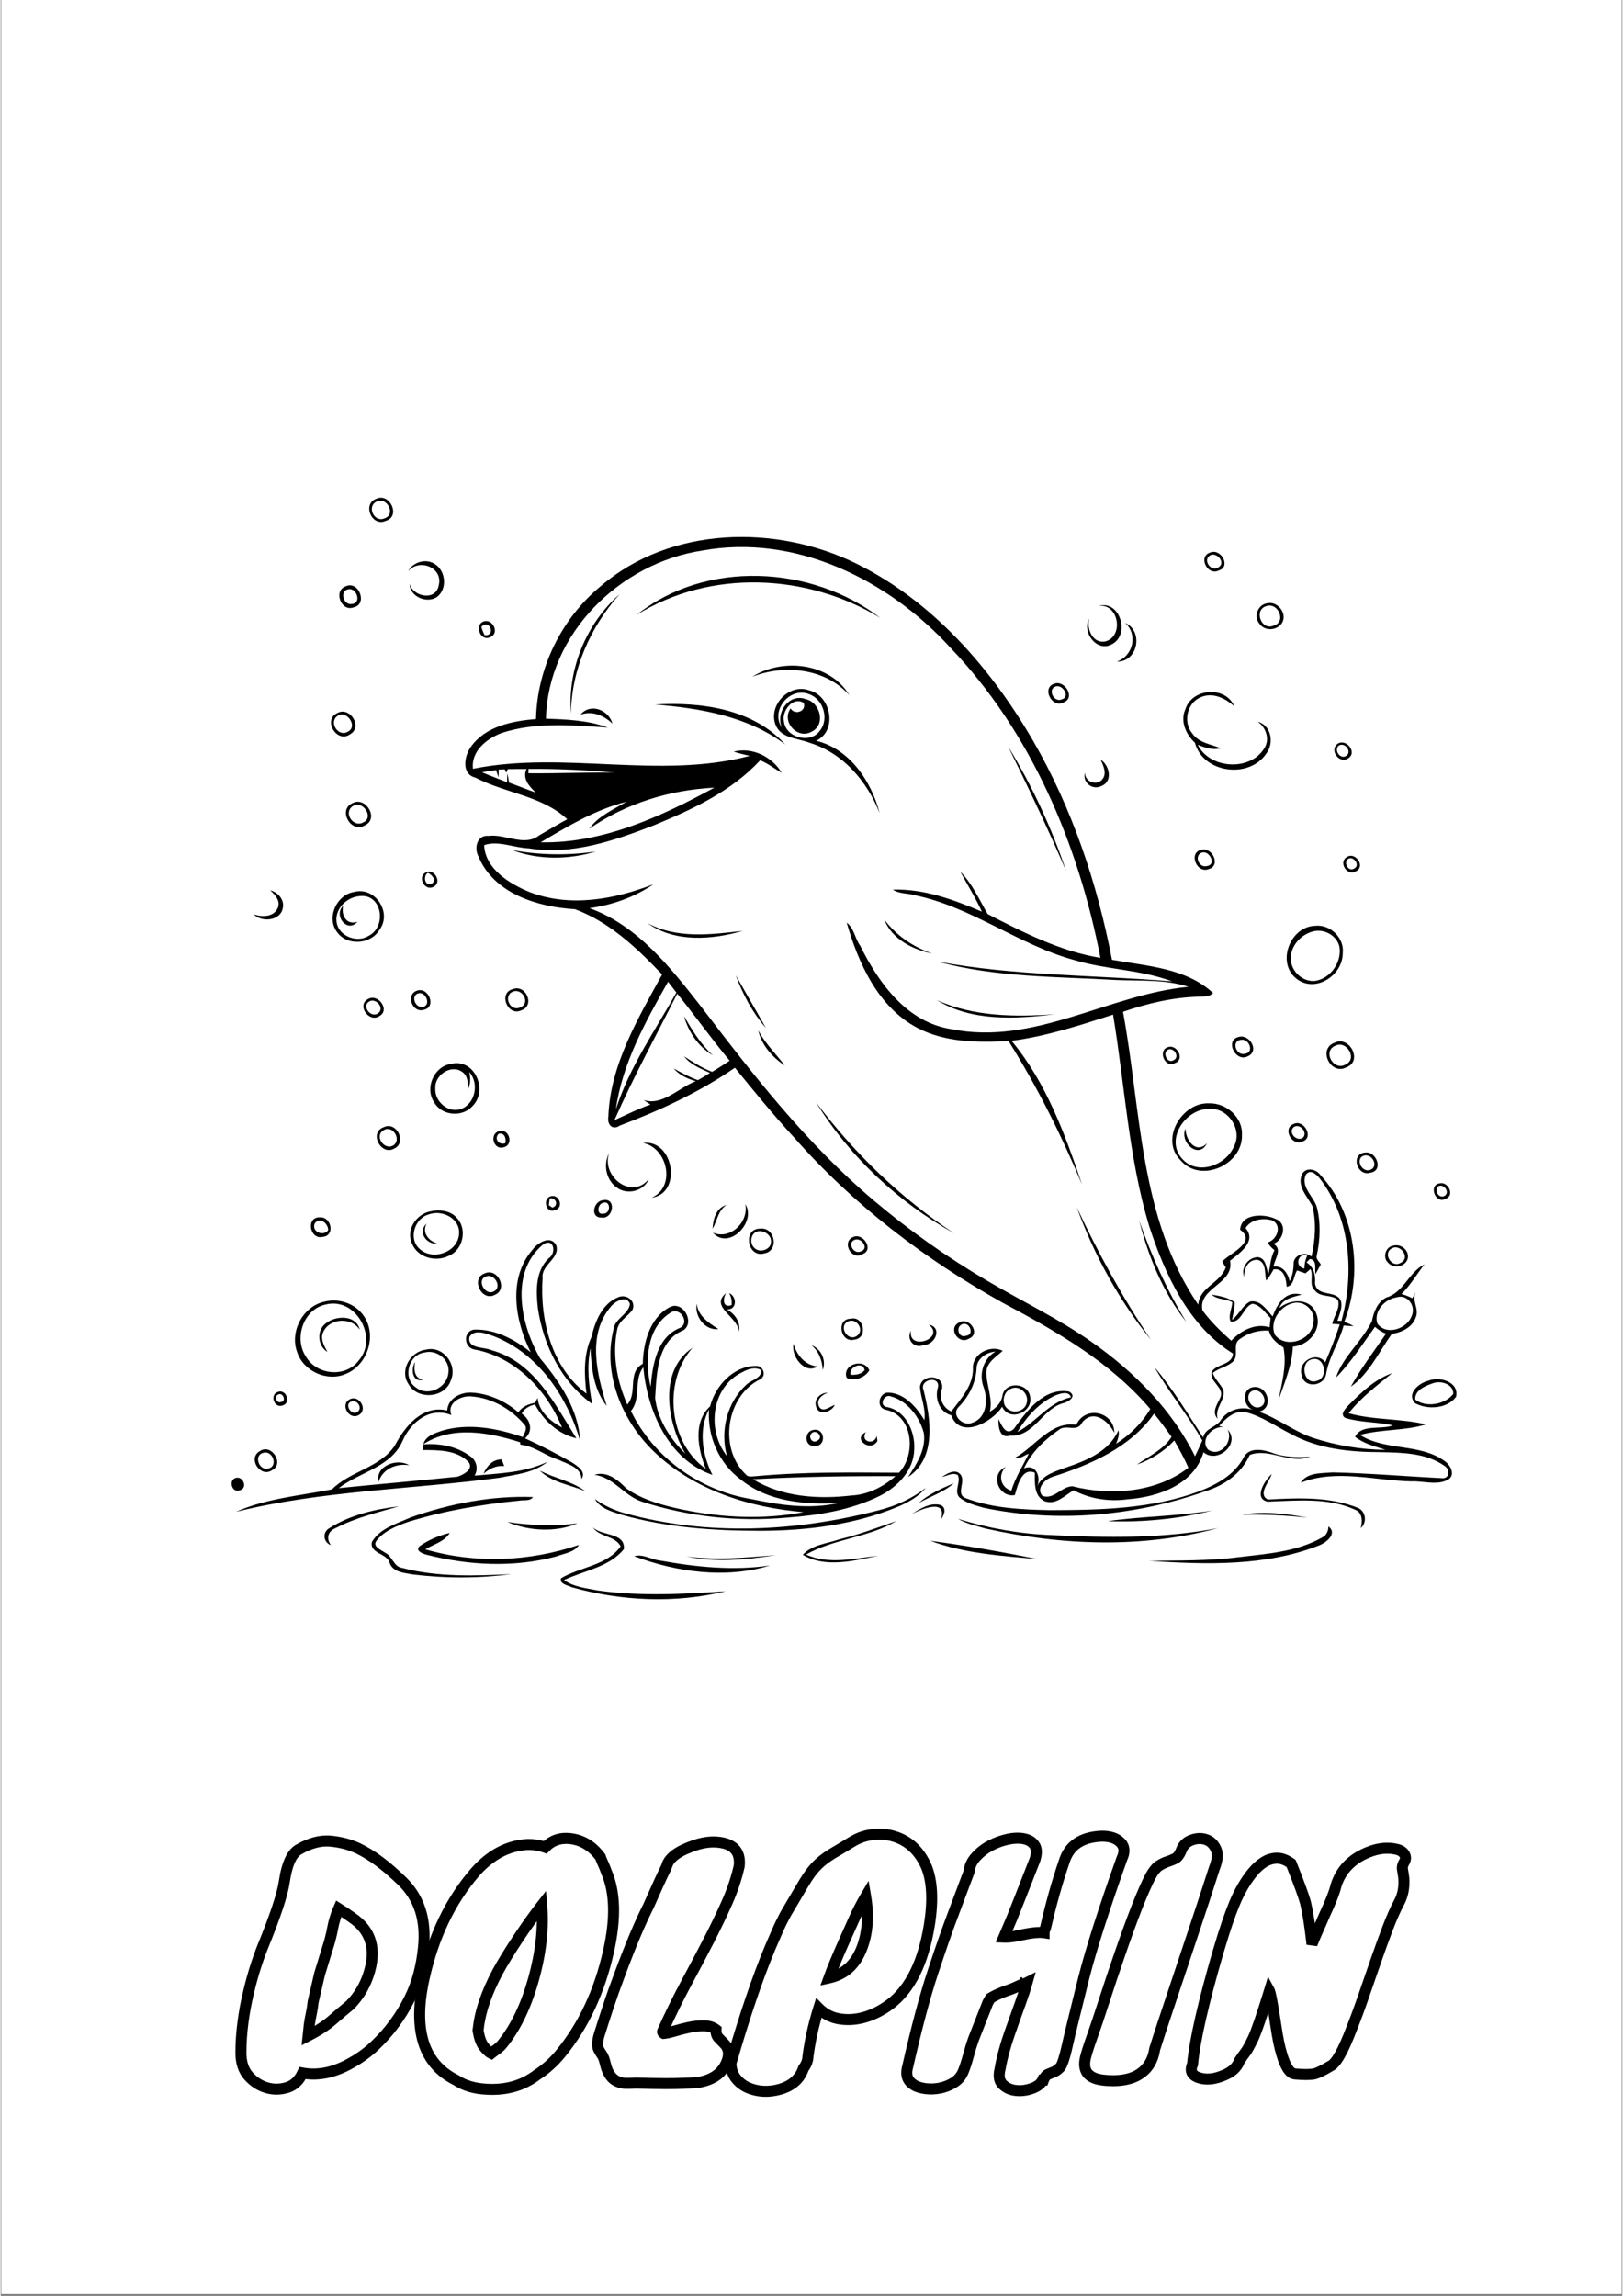 <svg xmlns="http://www.w3.org/2000/svg" xmlns:xlink="http://www.w3.org/1999/xlink" width="794" zoomAndPan="magnify" viewBox="0 0 594.96 842.25" height="1123" preserveAspectRatio="xMidYMid meet" version="1.0"><rect x="0" y="0" width="594.96" height="842.25" fill="#808080" stroke="none"/><defs><g/><clipPath id="c5a4b78721"><path d="M 0.246 0 L 594.676 0 L 594.676 841.5 L 0.246 841.5 Z M 0.246 0 " clip-rule="nonzero"/></clipPath><clipPath id="350797c387"><rect x="0" width="436" y="0" height="168"/></clipPath></defs><g clip-path="url(#c5a4b78721)"><path fill="#ffffff" d="M 0.246 0 L 595.215 0 L 595.215 841.5 L 0.246 841.5 Z M 0.246 0 " fill-opacity="1" fill-rule="nonzero"/><path fill="#ffffff" d="M 0.246 0 L 595.215 0 L 595.215 841.5 L 0.246 841.5 Z M 0.246 0 " fill-opacity="1" fill-rule="nonzero"/></g><path fill="#000000" d="M 137.828 182.941 C 142.793 180.652 146.922 189.508 141.23 191.078 C 136.152 193.371 132.504 184.906 137.828 182.941 M 137.844 184.027 C 134.207 185.824 137.043 191.828 140.801 190.152 C 145.188 188.801 141.66 181.992 137.844 184.027 Z M 137.844 184.027 " fill-opacity="1" fill-rule="nonzero"/><path fill="#000000" d="M 220.281 214.906 C 245.848 193.043 284.309 192.305 313.68 206.629 C 341.809 220.43 363.207 244.961 378.754 271.699 C 393.094 296.504 402.328 324.023 407.734 352.098 C 420.422 354.375 434.844 355.062 444.797 364.262 C 443.5 365.789 441.414 365.484 439.641 365.625 C 430.117 365.867 420.746 368.066 411.777 371.172 C 418.477 407.391 417.793 447.078 439.383 478.629 C 439.832 472.141 447.461 470.762 449.477 464.945 C 449.023 464.23 448.574 463.52 448.141 462.805 C 451.051 459.668 461.027 455.656 454.742 451.113 C 455.141 444.965 463.84 445.164 468.051 447.293 C 472.133 449.023 470.676 455.035 466.941 456.281 C 470.473 458.191 467.426 461.828 467 464.609 C 470.391 464.211 472.234 467.082 472.93 469.98 C 474.105 467.805 474.375 465.363 474.398 462.93 C 475.066 460.098 478.781 459.105 480.938 460.98 C 482.309 454.922 482.781 448.441 481.242 442.383 C 479.363 438.887 475.633 435.266 477.363 430.934 C 478.734 427.984 482.656 428.816 484.254 431.105 C 497.336 445.254 499.758 467.379 492.953 484.965 C 494.141 485.359 495.316 485.836 496.402 486.492 C 495.168 486.449 493.949 486.363 492.734 486.246 C 491.07 492.484 487.199 497.961 486.238 504.402 C 485.215 508.629 478.301 509.328 477.398 504.656 C 475.57 499.613 482.652 495.387 485.992 499.75 C 487.938 495.184 489.766 490.562 491.309 485.84 C 490.383 485.773 489.469 485.711 488.559 485.648 C 489.141 482.727 491.555 480.004 490.641 476.93 C 488.359 474.699 484.301 476.148 482.215 473.43 C 479.82 471.363 481.82 468.043 480.566 465.559 C 479.945 466.066 479.336 466.586 478.727 467.113 C 477.688 466.777 476.656 466.449 475.645 466.059 C 474.332 468.023 474.598 471.629 471.809 472.031 C 471.668 469.184 470.777 465.043 466.996 465.688 C 466.234 467.129 465.398 468.543 464.312 469.77 C 463.676 467.223 464.457 463.199 461.297 462.207 C 457.816 461.758 456.023 465.508 456.25 468.48 C 454.855 465.109 457.766 461.172 461.309 461.191 C 464.32 461.59 464.254 465.195 465.148 467.418 C 465.812 464.469 465.914 461.348 467.344 458.621 C 466.395 457.805 465.375 456.992 464.996 455.75 C 468.305 454.688 470.234 449.652 466.633 447.742 C 463.383 446.664 458.586 447.297 456.754 450.535 C 460.945 455.328 454.586 459.758 451.047 462.48 C 452.781 470.992 439.133 472.398 440.93 480.715 C 443.949 484.84 447.664 488.438 451.488 491.828 C 455.062 488.078 460.285 485.312 465.559 486.906 C 465.664 485.77 465.785 484.637 465.93 483.516 C 463.914 481.602 462.184 478.676 459.23 478.289 C 455.887 479.379 455.289 485.324 451.273 484.816 C 450.23 482.586 451.832 480.051 451.863 477.695 C 449.461 476.41 446.383 476.82 444.305 474.934 C 447.242 475.441 450.34 475.918 452.785 477.762 C 452.684 479.941 452.215 482.07 451.801 484.203 C 454.277 482.262 455.559 479.055 458.328 477.492 C 462.121 476.668 464.48 480.516 466.668 482.93 C 468.406 478.238 471.41 473.312 477.344 474.926 C 474.25 475.852 470.406 476.273 469.152 479.824 C 473.234 476.484 480.445 476.062 482.652 481.762 C 485.008 487.648 479.98 493.57 474.086 494.008 C 473.844 500.797 471.039 507.203 468.844 513.543 C 470.086 507.23 471.934 500.82 470.652 494.336 C 468.336 492.785 465.996 491.039 465.32 488.145 C 461.496 487.863 457.629 488.973 454.566 491.277 C 451.805 493.109 454.359 497.047 452.281 499.332 C 450.199 501.465 446.965 501.75 444.73 503.691 C 445.516 506.016 447.465 507.637 448.543 509.793 C 449.555 513.625 445.234 516.488 446.52 520.461 C 444.137 518 446.449 515.082 447.512 512.629 C 449.055 508.879 443.367 506.961 444.297 503.238 C 446.254 500.184 451.832 500.855 452.145 496.559 C 435.707 486.316 427.141 467.449 421.328 449.648 C 413.785 424.461 412.441 398.027 408.129 372.211 C 395.922 376.137 383.648 380.156 370.887 381.824 C 383.562 397.059 390.508 416.086 396.77 434.617 C 389.152 416.414 380.316 398.652 369.785 381.918 C 358.539 382.492 346.641 382.445 336.398 377.113 C 321.945 369.52 314.707 353.43 310.391 338.469 C 313.129 340.465 313.41 344.332 315.383 346.988 C 322.207 360.75 332.504 375.043 348.797 377.527 C 379.109 383.676 406.359 364.863 435.781 362 C 427.25 359.215 418.027 359.875 409.156 359.5 C 387.336 358.223 365.004 358.582 343.789 352.742 C 372.145 358.043 401.156 357.609 429.805 360.031 C 418.379 355.688 405.871 355.766 394.199 352.277 C 373.516 346.73 356.188 332.578 335.055 328.34 C 332.5 327.605 329.613 327.914 327.332 326.359 C 338.691 325.98 349.684 330.043 359.996 334.438 C 357.684 329.383 354.727 324.656 352.086 319.773 C 356.492 324.176 359.016 330.039 362.121 335.316 C 375.262 342.082 388.742 348.977 403.492 351.387 C 395.402 309.625 378.035 268.539 348.367 237.523 C 325.688 212.699 291.562 195.742 257.426 201.965 C 227.332 206.477 200.754 232.383 200.051 263.652 C 207.656 263.898 215.543 264.223 222.734 266.898 C 209.801 266.082 196.402 264.789 183.844 268.875 C 178.395 270.902 172.492 275.539 173.273 282.035 C 206.75 275.297 241.523 286.039 274.82 277.301 C 272.848 276.785 270.84 276.402 268.914 275.719 C 275.824 274.016 282.945 277.555 286.57 283.496 C 283.891 282.02 281.512 280.016 278.629 278.922 C 268.09 290.348 253.645 296.988 239.516 302.816 C 225.035 308.418 209.512 313.789 193.77 311.211 C 188.363 311.051 182.512 308.223 177.375 310.035 C 177.734 318.766 186.766 324.309 194.152 327.289 C 208.914 332.941 225.199 329.941 239.496 324.379 C 232.535 329.125 224.359 332.023 216.027 333.148 C 233.715 339.543 245.777 354.969 256.988 369.289 C 276.199 394.508 295.895 419.754 320.227 440.297 C 333.324 451.402 347.422 461.332 362.238 470.012 C 374.926 477.496 388.309 483.832 400.363 492.359 C 415.859 503.219 429.727 517.133 438.195 534.223 C 439.148 532.32 440.008 530.379 440.879 528.441 C 435.59 519.117 428.648 510.805 423.32 501.512 C 430.039 509.508 435.492 518.559 441.168 527.328 C 441.992 523.75 446.211 523.633 447.832 520.695 C 450.426 517.066 455.324 515.754 459.473 517.258 C 455.711 515.859 455.199 509.348 459.746 508.844 C 464.949 508.258 467.211 516.5 461.684 517.887 C 468.609 520.336 474.457 525.062 481.414 527.449 C 490.004 530.25 499.023 531.789 508.066 531.867 C 504.25 530.551 500.164 529.664 496.938 527.086 C 499.234 522.309 506.504 524.598 510.84 522.887 C 505.086 521.598 499.039 521.875 493.383 520.18 C 491.184 518.945 493.34 516.832 494.398 515.633 C 499.09 510.898 504.121 505.992 510.516 503.746 C 504.93 508.305 499.031 512.73 494.574 518.445 C 503.82 521.027 513.605 520.293 522.906 522.531 C 515.352 524.918 506.613 524.234 498.738 526.391 C 508.117 532.363 520.594 529.383 529.715 535.926 C 531.793 537.289 533.848 540.805 531.254 542.68 C 527.102 545.105 522.055 543.195 517.535 543.43 C 504.137 543.152 489.875 538.805 477 543.938 C 479.215 540.066 484.75 540.508 488.648 540.137 C 502.195 540.438 515.77 541.613 529.27 542.281 C 531.984 541.934 531.535 538.68 529.562 537.633 C 522.781 532.941 514.129 532.898 506.199 532.711 C 495.043 532.699 483.441 531.539 473.484 526.09 C 467.922 523.305 462.734 519.539 456.633 518 C 452.656 517.348 449.449 520.34 447.055 523.113 C 447.445 523.234 448.23 523.465 448.625 523.578 C 444.516 523.004 439.836 528.336 443.023 531.824 C 447.461 534.785 452.441 528.746 450.129 524.398 C 455.066 529.598 446.418 537.113 441.316 532.75 C 437.797 544.602 424.883 549.086 413.738 549.973 C 406.879 550.945 399.801 549.941 393.648 546.699 C 390.375 548.621 387.109 552.281 382.922 550.66 C 379.098 548.789 379.387 543.887 379.426 540.262 C 374.621 538.152 373.086 545.105 372.082 548.453 C 366.125 549.543 362.754 540.727 368.715 538.172 C 365.789 541.055 366.844 545.66 370.801 546.844 C 372.285 542.039 374.984 537.781 377.199 533.309 C 375.59 533.75 374.043 535.41 372.297 534.688 C 379.629 530.613 385.227 521.301 394.633 522.684 C 397.891 515.488 408.547 517.793 408.594 525.66 C 406.457 521.266 400.949 516.789 396.797 521.785 C 394.977 525.75 390.934 522.25 388.215 524.551 C 382.953 528.207 378.203 532.785 375.43 538.656 C 379.77 536.832 381.773 541.766 380.293 545.191 C 382.289 540.965 387.074 539.738 391.09 538.266 C 398.531 535.742 406.742 532.395 410.105 524.68 C 410.523 526.406 409.879 528.062 409.234 529.641 C 414.301 526.398 418.703 522.082 421.781 516.891 C 407.195 499.68 387.363 488.406 367.73 477.969 C 339.16 462.043 312.746 441.906 291.098 417.281 C 283.523 409.039 276.438 400.375 269.383 391.691 C 256.371 400.676 241.898 407.352 227.145 412.914 C 224.453 414.77 222.438 412.527 222.941 409.684 C 223.598 390.688 233.777 373.738 242.664 357.48 C 233.48 347.824 223.375 338.215 210.66 333.531 C 197.07 332.738 180.965 327.867 175.273 314.168 C 173.609 311.125 174.758 306.188 178.984 306.645 C 185.199 305.828 192.102 310.746 197.613 306.422 C 201.043 304.484 204.383 302.383 207.871 300.543 C 198.578 291.895 185.16 291.012 174.188 285.277 C 168.93 284.008 170.047 277.367 172.488 274 C 177.855 266.406 187.723 264.492 196.398 263.77 C 196.797 245.043 205.82 226.758 220.281 214.906 M 182.695 282.305 C 182.688 283.266 182.68 284.219 182.648 285.188 C 182.332 284.309 182.047 283.426 181.773 282.535 C 180.043 282.719 178.312 282.961 176.598 283.305 C 179.629 284.629 182.738 285.738 185.805 286.973 C 185.785 285.91 185.785 284.844 185.801 283.785 C 186.188 284.852 186.316 285.98 186.504 287.098 C 189.797 288.285 193.031 289.625 196.344 290.75 C 193.945 288.598 191.254 285.543 192.93 282.105 C 190.625 282.082 188.324 282.121 186.023 282.152 C 185.895 282.488 185.641 283.156 185.512 283.488 C 185.316 283.062 185.117 282.645 184.922 282.23 C 184.18 282.25 183.438 282.277 182.695 282.305 M 193.656 282.082 C 193.641 282.48 193.613 283.27 193.605 283.668 C 204.086 283.777 214.574 283.32 225.059 283.387 C 214.625 282.531 204.129 281.961 193.656 282.082 M 215.91 304.059 C 219.191 299.395 224.789 297.016 229.555 294.129 C 218.211 297 208.07 303.082 198.102 309.004 C 220.766 309.457 242.293 299.605 261.809 288.953 C 245.504 289.785 229.371 294.691 215.91 304.059 M 225.691 407.02 C 230.621 391.543 240.023 378.152 247.91 364.125 C 246.887 362.797 245.859 361.477 244.852 360.145 C 236.57 374.824 228.035 390.098 225.691 407.02 M 248.219 364.52 C 240.457 379.941 232.125 395.098 225.18 410.918 C 229.555 408.938 233.863 406.777 238.406 405.191 C 237.551 404.648 236.688 404.094 235.859 403.527 C 242.785 405.812 248.785 398.992 255.016 396.633 C 251.984 395.742 248.988 394.391 246.898 391.941 C 249.77 393.559 252.676 395.129 255.793 396.246 C 257.312 395.43 258.793 394.539 260.234 393.59 C 256.832 392.023 253.07 390.586 250.723 387.512 C 254.027 389.637 257.32 391.805 261.023 393.211 C 263.195 391.895 265.348 390.539 267.449 389.109 C 260.801 381.105 254.762 372.609 248.219 364.52 M 478.891 430.879 C 476.805 435.395 481.684 438.828 482.895 442.812 C 484.375 448.637 484.129 454.828 482.848 460.668 C 482.504 461.938 483.828 462.832 484.336 463.863 C 483.695 465.043 483.043 466.223 482.414 467.414 C 481.996 465.508 483.156 462.172 480.344 461.859 C 480.035 462.172 479.414 462.789 479.105 463.094 C 481.805 464.852 482.473 467.785 482.223 470.824 C 482.969 475.859 489.574 473.18 491.617 476.957 C 492.551 479.5 491.156 482.098 490.441 484.516 C 490.812 484.527 491.559 484.551 491.93 484.562 C 496.625 467.387 495.348 447.59 484.449 432.953 C 483.25 431.332 480.754 428.496 478.891 430.879 M 478.328 465.383 C 478.328 463.711 478.699 462.082 479.379 460.559 C 475.855 459.422 474.629 464.754 478.328 465.383 M 474.332 478.012 C 469.457 478.98 465.316 484.91 467.551 489.715 C 471.582 494.895 481.121 491.688 481.605 485.227 C 482.574 481.074 478.465 477.023 474.332 478.012 M 481.043 498.66 C 476.578 499.715 477.973 508.148 482.809 506.594 C 487.441 505.492 485.703 497.301 481.043 498.66 M 459.449 510.137 C 455.742 511.633 458.727 517.664 462.254 516.07 C 465.551 514.449 462.621 509.148 459.449 510.137 M 423.16 518.602 C 414.523 531.004 399.766 537.375 385.801 541.793 C 383.148 542.664 379.758 546.012 382.203 548.727 C 386.266 550.336 389.234 545.258 393.223 545.234 C 407.281 548.805 424.055 547.531 435.766 538.41 C 434.258 534.973 432.441 531.691 430.582 528.438 C 426.84 532.457 422.035 535.434 416.887 537.273 C 421.281 534.125 426.617 531.875 429.586 527.086 C 427.48 524.227 425.457 521.309 423.16 518.602 Z M 423.16 518.602 " fill-opacity="1" fill-rule="nonzero"/><path fill="#000000" d="M 443.902 202.645 C 447.809 201.184 451.5 207.926 446.871 209.301 C 442.711 211.355 439.113 204 443.902 202.645 M 443.867 203.637 C 440.797 205.277 443.996 209.977 446.777 208.121 C 449.57 206.543 446.391 202.574 443.867 203.637 Z M 443.867 203.637 " fill-opacity="1" fill-rule="nonzero"/><path fill="#000000" d="M 149.488 209.531 C 151.32 206.062 156.238 204.719 159.465 207.043 C 163.371 209.633 163.883 216.289 159.953 219.074 C 156.164 221.445 150.137 218.891 150 214.168 C 151.418 219.047 159.676 220.562 160.707 214.719 C 162.375 208.188 153.566 204.727 149.488 209.531 Z M 149.488 209.531 " fill-opacity="1" fill-rule="nonzero"/><path fill="#000000" d="M 233.34 225.555 C 258.715 205.316 297.438 207.328 322.758 226.699 C 295.949 210.34 260.34 208.711 233.34 225.555 Z M 233.34 225.555 " fill-opacity="1" fill-rule="nonzero"/><path fill="#000000" d="M 126.5 215.121 C 131.293 212.727 134.816 221.652 129.516 222.789 C 124.992 224.594 121.906 216.789 126.5 215.121 M 127.578 216.156 C 124.188 216.707 125.695 222.184 128.902 221.57 C 132.504 221.223 130.613 215.582 127.578 216.156 Z M 127.578 216.156 " fill-opacity="1" fill-rule="nonzero"/><path fill="#000000" d="M 209.211 261.645 C 207.957 245.406 214.879 228.742 227.035 217.996 C 216.395 229.969 209.465 245.48 209.211 261.645 Z M 209.211 261.645 " fill-opacity="1" fill-rule="nonzero"/><path fill="#000000" d="M 464.594 221.32 C 468.262 220.383 471.949 224.66 470.332 228.141 C 468.777 231.289 463.84 231.805 461.836 228.801 C 459.586 226.223 461.223 221.824 464.594 221.32 M 464.559 222.289 C 459.562 223.508 462.418 231.602 467.117 229.484 C 471.773 228.129 468.742 221.023 464.559 222.289 Z M 464.559 222.289 " fill-opacity="1" fill-rule="nonzero"/><path fill="#000000" d="M 402.785 222.273 C 410.852 219.965 414.574 233.211 407.469 236.453 C 402.047 239.207 396.609 231.855 399.344 226.973 C 398.379 230.746 400.664 236.191 405.246 235.32 C 412.184 233.582 410.289 221.238 402.785 222.273 Z M 402.785 222.273 " fill-opacity="1" fill-rule="nonzero"/><path fill="#000000" d="M 177.105 228.016 C 180.434 226.699 183.168 232.238 179.699 233.676 C 176.195 235.617 173.555 229.426 177.105 228.016 M 176.348 229.965 C 176.637 231.02 177.043 232.043 177.539 233.016 C 181.914 233.414 179.289 226.742 176.348 229.965 Z M 176.348 229.965 " fill-opacity="1" fill-rule="nonzero"/><path fill="#000000" d="M 412.555 228.504 C 419.434 231.566 417.219 242.906 409.535 242.715 C 415.473 240.621 417.355 232.801 412.555 228.504 Z M 412.555 228.504 " fill-opacity="1" fill-rule="nonzero"/><path fill="#000000" d="M 275.738 248.27 C 286.875 241.242 304.266 243.148 311.383 255.043 C 302.59 245.152 287.586 243.609 275.738 248.27 Z M 275.738 248.27 " fill-opacity="1" fill-rule="nonzero"/><path fill="#000000" d="M 386.656 250.785 C 390.457 249.438 394.473 256.07 389.93 257.688 C 385.66 259.977 381.75 252.195 386.656 250.785 M 387.133 251.812 C 383.871 252.809 386.461 257.949 389.387 256.539 C 392.52 255.559 389.641 251.062 387.133 251.812 Z M 387.133 251.812 " fill-opacity="1" fill-rule="nonzero"/><path fill="#000000" d="M 284.328 265.969 C 281.48 258.793 289.258 250.598 296.555 253.238 C 304.672 255.078 307.203 268.074 299.172 271.75 C 311.531 274.746 319.473 286.633 322.48 298.324 C 317.93 286.664 309.145 276.301 296.863 272.523 C 292.562 270.789 286.367 270.98 284.328 265.969 M 286.625 266.91 C 284.148 261.504 289.32 254.148 295.344 256.484 C 300.676 257.598 302.879 265.898 297.496 268.434 C 292.297 271.367 286.344 264.742 289.805 259.891 C 291.375 262.5 295.703 260.953 294.625 257.863 C 290.703 255.336 286.57 260.785 287.344 264.512 C 287.844 270.473 296.859 273.02 300.41 268.25 C 304.113 263.953 301.883 256.488 296.613 254.66 C 289.594 251.809 282.234 260.605 286.625 266.91 Z M 286.625 266.91 " fill-opacity="1" fill-rule="nonzero"/><path fill="#000000" d="M 434.711 260.055 C 437.168 252.453 449.43 251.52 452.594 259.098 C 449.328 256.133 444.633 253.832 440.262 255.797 C 435.262 257.836 433.727 264.941 437.156 269 C 439.516 272.508 444.012 273.023 447.641 274.492 C 444.734 275.297 441.875 274.262 439.188 273.23 C 443.594 282.109 458.426 283.055 463.609 274.512 C 465.762 271.176 464.258 266.98 461.25 264.773 C 466.195 266.094 467.289 272.629 464.395 276.367 C 458.184 285.832 441.148 283.723 438.168 272.48 C 434.816 269.398 432.648 264.5 434.711 260.055 Z M 434.711 260.055 " fill-opacity="1" fill-rule="nonzero"/><path fill="#000000" d="M 240.062 258.457 C 256.816 257.438 276.012 259.961 287.848 273.125 C 274.164 262.781 256.734 259.82 240.062 258.457 Z M 240.062 258.457 " fill-opacity="1" fill-rule="nonzero"/><path fill="#000000" d="M 212.723 262.18 C 216.367 257.738 223.059 260.43 224.461 265.473 C 221.32 262.465 217.039 260.621 212.723 262.18 Z M 212.723 262.18 " fill-opacity="1" fill-rule="nonzero"/><path fill="#000000" d="M 123.445 261.613 C 128.125 258.957 133.02 266.734 128.109 269.41 C 123.328 272.762 118.059 264.086 123.445 261.613 M 123.469 262.688 C 120.363 264.992 123.773 270.41 127.238 268.484 C 131.336 266.629 126.879 260.176 123.469 262.688 Z M 123.469 262.688 " fill-opacity="1" fill-rule="nonzero"/><path fill="#000000" d="M 490.41 272.941 C 493.469 270.68 497.836 275.871 494.52 278.094 C 491.355 280.504 487.359 275.367 490.41 272.941 M 490.922 273.527 C 489.098 275.18 491.41 278.676 493.645 277.297 C 495.988 275.82 493.16 272.078 490.922 273.527 Z M 490.922 273.527 " fill-opacity="1" fill-rule="nonzero"/><path fill="#000000" d="M 369.637 273.867 C 378.379 288.133 385.516 303.605 390.895 319.469 C 384.27 304.086 377.031 288.891 369.637 273.867 Z M 369.637 273.867 " fill-opacity="1" fill-rule="nonzero"/><path fill="#000000" d="M 403.566 278.684 C 406.773 280.656 408.129 286.539 404.023 288.277 C 400.637 290.094 396.711 287.117 397.848 283.355 C 397.605 286.605 401.738 288.367 403.973 286.148 C 406.059 284.012 404.609 280.941 403.566 278.684 Z M 403.566 278.684 " fill-opacity="1" fill-rule="nonzero"/><path fill="#000000" d="M 129.09 294.621 C 133.934 292.027 138.93 300.352 133.613 302.762 C 128.527 305.871 123.516 297.094 129.09 294.621 M 129.145 295.73 C 125.562 298.148 129.406 303.801 133.035 301.676 C 137.203 299.793 132.617 293.266 129.145 295.73 Z M 129.145 295.73 " fill-opacity="1" fill-rule="nonzero"/><path fill="#000000" d="M 440.832 311.688 C 444.723 310.949 447.703 317.652 443.195 318.828 C 438.672 320.605 435.562 312.434 440.832 311.688 M 440.805 312.75 C 437.629 313.719 439.66 318.691 442.695 317.676 C 446.117 317.094 443.5 311.988 440.805 312.75 Z M 440.805 312.75 " fill-opacity="1" fill-rule="nonzero"/><path fill="#000000" d="M 187.59 311.824 C 197.738 313.746 208.16 313.863 218.371 312.371 C 208.492 315.379 197.305 315.531 187.59 311.824 Z M 187.59 311.824 " fill-opacity="1" fill-rule="nonzero"/><path fill="#000000" d="M 493.996 314.344 C 497.145 312.426 500.84 317.926 497.242 319.605 C 493.965 321.645 490.652 316.188 493.996 314.344 M 494.41 315.059 C 492.434 316.441 494.559 320.094 496.691 318.551 C 498.906 317.367 496.32 313.871 494.41 315.059 Z M 494.41 315.059 " fill-opacity="1" fill-rule="nonzero"/><path fill="#000000" d="M 155.977 320.055 C 159.129 318.453 162.086 323.789 158.758 325.336 C 155.516 327.023 152.754 321.625 155.977 320.055 M 158.133 324.223 C 160.02 322.883 158.211 320.84 156.703 320.191 C 154.836 321.41 155.605 325.258 158.133 324.223 Z M 158.133 324.223 " fill-opacity="1" fill-rule="nonzero"/><path fill="#000000" d="M 98.875 326.621 C 101.727 327.301 104.184 330.066 103.496 333.129 C 102.672 337.82 95.805 338.465 92.836 335.441 C 95.781 336.426 100.07 336.492 101.59 333.195 C 102.848 330.617 100.66 328.23 98.875 326.621 Z M 98.875 326.621 " fill-opacity="1" fill-rule="nonzero"/><path fill="#000000" d="M 129.613 327.219 C 137.328 325.086 143.781 334.828 138.918 341.148 C 135.715 346.551 126.969 347.094 123.352 341.859 C 119.418 336.578 123.273 328.227 129.613 327.219 M 131.207 328.789 C 126.688 329.336 122.492 333.621 123.238 338.371 C 124.027 343.445 130.707 345.988 134.926 343.344 C 141.934 339.883 139.855 327.297 131.207 328.789 Z M 131.207 328.789 " fill-opacity="1" fill-rule="nonzero"/><path fill="#000000" d="M 130.871 338.145 C 127.172 342.438 121.969 335.898 125.629 332.297 C 124.848 335.832 126.867 339.492 130.871 338.145 Z M 130.871 338.145 " fill-opacity="1" fill-rule="nonzero"/><path fill="#000000" d="M 324.191 337.363 C 328.656 343.234 334.84 347.445 341.797 349.801 C 334.641 348.391 327.016 344.516 324.191 337.363 Z M 324.191 337.363 " fill-opacity="1" fill-rule="nonzero"/><path fill="#000000" d="M 237.328 338.668 C 248.059 344.441 260.668 342.855 272.25 341.477 C 261.008 344.77 247.316 345.812 237.328 338.668 Z M 237.328 338.668 " fill-opacity="1" fill-rule="nonzero"/><path fill="#000000" d="M 482.156 339.633 C 487.766 338.934 493.094 344.07 492.402 349.738 C 492.367 357.766 482.492 364.34 475.602 359.168 C 467.918 353.438 472.914 339.988 482.156 339.633 M 481.578 341.668 C 477.09 342.785 473.191 346.977 473.336 351.762 C 473.395 356.293 477.711 360.324 482.254 359.84 C 487.961 358.977 492.176 352.836 491.164 347.195 C 490.137 343.137 485.594 340.637 481.578 341.668 Z M 481.578 341.668 " fill-opacity="1" fill-rule="nonzero"/><path fill="#000000" d="M 269.707 357.793 C 273.348 364.223 277.105 370.625 280.73 377.074 C 275.867 371.527 272.234 364.715 269.707 357.793 Z M 269.707 357.793 " fill-opacity="1" fill-rule="nonzero"/><path fill="#000000" d="M 187.922 362.836 C 192.68 361.031 196.148 368.848 191.074 370.605 C 186.09 373.074 182.348 364.309 187.922 362.836 M 187.859 363.797 C 184.199 365.391 186.93 371.266 190.551 369.578 C 194.543 368.125 191.461 362.316 187.859 363.797 Z M 187.859 363.797 " fill-opacity="1" fill-rule="nonzero"/><path fill="#000000" d="M 152.852 363.383 C 157.043 362.051 159.953 369.469 155.258 370.434 C 150.949 371.781 148.434 364.68 152.852 363.383 M 153.328 364.371 C 150.359 365.082 151.949 369.766 154.699 369.348 C 158.055 369.121 156.113 363.738 153.328 364.371 Z M 153.328 364.371 " fill-opacity="1" fill-rule="nonzero"/><path fill="#000000" d="M 134.809 366.473 C 138.453 364.332 142.984 370.578 138.945 372.727 C 135.172 375.336 130.457 368.746 134.809 366.473 M 135.238 367.371 C 132.207 369.082 135.902 373.668 138.496 371.688 C 140.992 369.855 137.668 365.969 135.238 367.371 Z M 135.238 367.371 " fill-opacity="1" fill-rule="nonzero"/><path fill="#000000" d="M 343.434 366.875 C 356.957 372.984 372.207 373.086 386.738 372.07 C 372.387 373.832 356.203 374.777 343.434 366.875 Z M 343.434 366.875 " fill-opacity="1" fill-rule="nonzero"/><path fill="#000000" d="M 250.695 372.766 C 253.695 377.914 256.816 383.07 261.285 387.121 C 256.039 384.109 252.316 378.531 250.695 372.766 Z M 250.695 372.766 " fill-opacity="1" fill-rule="nonzero"/><path fill="#000000" d="M 277.941 378.012 C 280.516 382.77 284.387 386.582 287.648 390.84 C 283.113 387.859 279.184 383.41 277.941 378.012 Z M 277.941 378.012 " fill-opacity="1" fill-rule="nonzero"/><path fill="#000000" d="M 454.242 380.395 C 458.117 379.215 461.977 385.5 457.656 387.438 C 453.203 389.969 448.906 381.633 454.242 380.395 M 455.258 381.438 C 451.262 381.648 453.219 387.555 456.645 386.551 C 460 385.934 458.031 381.07 455.258 381.438 Z M 455.258 381.438 " fill-opacity="1" fill-rule="nonzero"/><path fill="#000000" d="M 489.34 382.543 C 494.852 379.738 499.895 389.281 493.738 391.523 C 488.004 394.637 483.145 384.875 489.34 382.543 M 489.848 383.551 C 484.645 385.508 489.141 393.301 493.629 390.391 C 497.867 388.273 493.734 381.641 489.848 383.551 Z M 489.848 383.551 " fill-opacity="1" fill-rule="nonzero"/><path fill="#000000" d="M 428.473 384.078 C 431.766 383.195 434.562 388.805 430.762 390 C 426.945 391.973 424.406 385.008 428.473 384.078 M 428.414 385.012 C 426.074 385.887 427.875 390.297 430.254 388.969 C 432.688 387.922 430.676 384.25 428.414 385.012 Z M 428.414 385.012 " fill-opacity="1" fill-rule="nonzero"/><path fill="#000000" d="M 165.238 390.277 C 173.891 388.102 178.988 400.012 173.062 405.797 C 169.336 409.984 161.746 409.336 159.012 404.355 C 155.484 399.133 158.988 391.156 165.238 390.277 M 159.453 399.328 C 159.164 404.086 164.25 408.512 168.902 406.812 C 174.184 404.871 175.598 397.344 171.906 393.262 C 172.379 395.391 172.465 397.598 171.418 399.578 C 171.469 397.258 171.391 394.504 169.184 393.129 C 165.055 390.328 159.035 394.57 159.453 399.328 Z M 159.453 399.328 " fill-opacity="1" fill-rule="nonzero"/><path fill="#000000" d="M 443.348 404.754 C 449.633 404.535 455.777 409.867 455.422 416.371 C 455.754 427.266 440.266 434.258 432.91 425.664 C 425.195 418.039 433.312 404.312 443.348 404.754 M 442.922 406.82 C 434.629 407.043 427.32 417.824 433.242 424.828 C 438.727 431.453 449.496 427.715 452.512 420.512 C 455.824 414.191 449.984 405.91 442.922 406.82 Z M 442.922 406.82 " fill-opacity="1" fill-rule="nonzero"/><path fill="#000000" d="M 299.152 404.387 C 313.18 423.074 330.191 439.551 349.742 452.395 C 329.312 441.02 311.441 424.324 299.152 404.387 Z M 299.152 404.387 " fill-opacity="1" fill-rule="nonzero"/><path fill="#000000" d="M 474.324 412.352 C 478.066 410.422 482.012 417.262 477.656 418.758 C 473.801 420.656 470.141 413.977 474.324 412.352 M 474.406 413.469 C 472.211 415.406 475.41 418.941 477.766 417.398 C 479.707 415.539 476.695 411.922 474.406 413.469 Z M 474.406 413.469 " fill-opacity="1" fill-rule="nonzero"/><path fill="#000000" d="M 140.473 413.535 C 145.312 411.113 149.23 419.312 144.246 421.402 C 139.449 423.996 135.047 415.473 140.473 413.535 M 140.492 414.605 C 136.895 416.66 140.75 422.234 144.086 420.16 C 147.172 418.051 143.82 412.578 140.492 414.605 Z M 140.492 414.605 " fill-opacity="1" fill-rule="nonzero"/><path fill="#000000" d="M 434.707 414 C 434.691 418.176 438.516 423.598 442.613 419.391 C 439.543 425.523 432.414 419.031 434.707 414 Z M 434.707 414 " fill-opacity="1" fill-rule="nonzero"/><path fill="#000000" d="M 182.738 414.992 C 186.527 413.688 188.395 420.023 184.512 420.871 C 180.848 422.023 179.199 416.078 182.738 414.992 M 182.703 415.922 C 180.879 417.695 182.812 420.184 185.066 419.414 C 185.656 417.777 184.801 415.355 182.703 415.922 Z M 182.703 415.922 " fill-opacity="1" fill-rule="nonzero"/><path fill="#000000" d="M 235.672 419.281 C 246.953 417.855 250.152 437.824 238.832 439.363 C 247.883 435.41 244.668 421.07 235.672 419.281 Z M 235.672 419.281 " fill-opacity="1" fill-rule="nonzero"/><path fill="#000000" d="M 500.684 422.793 C 504.824 422.285 507.461 429.52 502.516 430.207 C 497.598 431.699 495.109 423.176 500.684 422.793 M 500.711 423.836 C 496.66 424.355 499.086 430.426 502.512 429.156 C 505.566 427.977 503.457 423.625 500.711 423.836 Z M 500.711 423.836 " fill-opacity="1" fill-rule="nonzero"/><path fill="#000000" d="M 225.895 435.539 C 222.066 432.77 221 427.121 223.227 423.016 C 220.246 431.555 231.543 440.359 237.797 432.512 C 236.023 437.051 229.637 438.535 225.895 435.539 Z M 225.895 435.539 " fill-opacity="1" fill-rule="nonzero"/><path fill="#000000" d="M 528.047 434.105 C 531.156 433.395 533.629 438.629 530.109 439.785 C 526.402 441.848 523.684 434.617 528.047 434.105 M 527.547 435.113 C 525.805 436.434 527.465 439.684 529.594 438.777 C 531.949 437.668 529.691 434.199 527.547 435.113 Z M 527.547 435.113 " fill-opacity="1" fill-rule="nonzero"/><path fill="#000000" d="M 201.898 438.805 C 205.016 438.023 206.691 443.098 203.398 443.922 C 200.039 445.41 198.625 439.621 201.898 438.805 M 201.418 439.645 C 201.293 440.457 201.188 441.273 201.094 442.094 C 201.414 442.32 202.055 442.777 202.379 443.004 C 204.855 442.301 203.73 439.191 201.418 439.645 Z M 201.418 439.645 " fill-opacity="1" fill-rule="nonzero"/><path fill="#000000" d="M 220.953 440.293 C 226.023 439.207 224.832 447.395 220.34 446.656 C 216.09 446.645 217.551 440.59 220.953 440.293 M 220.922 441.285 C 218.879 441.789 218.523 445.934 221.23 445.203 C 223.867 445.227 223.879 440.184 220.922 441.285 Z M 220.922 441.285 " fill-opacity="1" fill-rule="nonzero"/><path fill="#000000" d="M 261.184 450.777 C 261.352 447.277 262.453 443.066 266.301 442.043 C 263.195 444.027 262.879 447.824 261.184 450.777 Z M 261.184 450.777 " fill-opacity="1" fill-rule="nonzero"/><path fill="#000000" d="M 273.191 441.727 C 277.402 448.367 267.062 458.809 261.309 452.199 C 267.707 454.973 274.539 448.223 273.191 441.727 Z M 273.191 441.727 " fill-opacity="1" fill-rule="nonzero"/><path fill="#000000" d="M 394.816 442.898 C 402.668 459.711 411.641 476.039 421.996 491.461 C 410.301 477.059 401.16 460.352 394.816 442.898 Z M 394.816 442.898 " fill-opacity="1" fill-rule="nonzero"/><path fill="#000000" d="M 157.461 444.434 C 160.918 443.57 165.137 444.047 167.512 446.973 C 171.266 451.066 169.562 458.617 164.395 460.684 C 159.707 463.07 153.023 461.406 150.949 456.305 C 148.52 451.355 152.359 445.484 157.461 444.434 M 156.973 445.531 C 151.809 447.004 149.488 454.52 153.73 458.184 C 158.586 462.668 167.855 459.305 168.18 452.539 C 168.52 446.859 161.797 443.656 156.973 445.531 Z M 156.973 445.531 " fill-opacity="1" fill-rule="nonzero"/><path fill="#000000" d="M 117.254 446.582 C 121.336 446.418 122.754 453.355 118.148 453.734 C 113.324 454.934 111.824 446.211 117.254 446.582 M 115.289 448.703 C 113.754 451.688 118.309 453.801 120.148 451.301 C 120.188 448.883 117.168 446.289 115.289 448.703 Z M 115.289 448.703 " fill-opacity="1" fill-rule="nonzero"/><path fill="#000000" d="M 417.742 447.859 C 422.277 460.762 427.844 473.328 435.031 484.984 C 426.488 474.227 421.117 461.094 417.742 447.859 Z M 417.742 447.859 " fill-opacity="1" fill-rule="nonzero"/><path fill="#000000" d="M 160.172 456.191 C 156.168 456.656 152.898 451.906 156.238 448.879 C 154.504 452.297 156.965 455.195 160.172 456.191 Z M 160.172 456.191 " fill-opacity="1" fill-rule="nonzero"/><path fill="#000000" d="M 278.699 450.723 C 284.164 450.109 285.707 458.953 280.094 459.809 C 273.973 461.57 272.047 450.57 278.699 450.723 M 277.77 451.719 C 275.129 452.309 274.641 456.055 276.473 457.754 C 278.359 459.777 282.562 458.539 282.617 455.621 C 282.832 453.102 280.086 451.234 277.77 451.719 Z M 277.77 451.719 " fill-opacity="1" fill-rule="nonzero"/><path fill="#000000" d="M 312.809 453.785 C 316.453 452.16 320.617 458.52 316.102 460.109 C 312.09 462.496 308.41 455.492 312.809 453.785 M 313.359 454.805 C 310.43 455.812 312.926 460.34 315.578 459.066 C 318.758 458.105 315.859 453.844 313.359 454.805 Z M 313.359 454.805 " fill-opacity="1" fill-rule="nonzero"/><path fill="#000000" d="M 195.156 458.414 C 196.953 455.902 201.688 453.035 203.75 456.684 C 205.516 461.637 198.219 463.844 198.812 468.859 C 197.773 484.148 202.109 501.66 214.926 511.254 C 214.078 504.312 213.77 496.918 216.766 490.414 C 218.094 484.711 220.699 478.219 226.531 475.898 C 229.516 474.543 233.273 477.27 231.773 480.547 C 230.016 483.02 226.738 484.535 226.164 487.824 C 224.312 497.051 226.109 506.734 229.891 515.254 C 233.836 510.902 229.715 503.52 235.586 500.301 C 235.738 492.656 238.086 483.574 245.234 479.645 C 250.164 476.789 254.859 485.004 250.523 487.973 C 240.809 491.852 240.668 504.031 240.109 512.883 C 241.035 520.695 245.586 527.844 251.168 533.242 C 244.504 521.777 241.172 502.965 253.84 494.422 C 242.836 506.82 245.07 529.238 258.699 538.832 C 255.84 531.66 253.887 521.758 260.27 515.926 C 262.23 508.301 268.824 501.148 277.07 501.082 C 279.676 500.941 281.109 504.465 278.785 505.93 C 266.18 511.941 263.25 531.348 273.41 540.926 C 274.301 542.004 275.797 541.559 276.996 541.527 C 294.48 539.895 312.055 540.148 329.598 540.254 C 335.992 533.543 334.809 519.051 324.492 517.117 C 320.887 516.031 322.461 510.398 326.055 510.895 C 331.855 511.305 336.055 516.324 338.914 520.973 C 339.496 516.777 337.559 512.891 337.281 508.816 C 337.629 504.016 346.133 504.039 345.395 509.344 C 344.109 512.691 345.453 516.312 348.781 517.797 C 352.266 513.125 356.656 508.547 356.723 502.312 C 356.242 496.754 362.969 493.188 367.648 495.543 C 365.188 497.844 361.609 499.789 361.621 503.66 C 361.746 508.434 364.051 513.031 362.922 517.895 C 365.289 516.477 367.27 514.5 367.609 511.633 C 368.957 506.57 377.074 507.332 377.715 512.469 C 378.777 518.188 370.043 521.691 367.434 516.07 C 363.762 521.723 352.016 528.18 348.766 519.191 C 344.301 517.965 342.57 512.879 343.926 508.758 C 344.48 504.504 337.023 506.055 338.566 509.867 C 341.223 520.375 343.465 534.875 332.914 541.848 C 336.039 537.07 339.578 531.699 338.688 525.699 C 337.129 519.723 332.684 513.93 326.574 512.242 C 324.133 511.297 322.145 515.492 324.953 516.141 C 332.012 517.289 335.512 525.078 335.18 531.598 C 335.098 539.293 329.086 545.441 322.598 548.715 C 311.988 553.969 300.117 555.879 288.418 556.727 C 270.484 558.352 252.207 556.383 235.09 550.812 C 228.625 548.582 224.918 541.98 217.852 541.012 C 222.582 539.547 226.5 542.949 229.562 546.051 C 235.625 550.312 243.027 552.254 250.184 553.793 C 264.75 556.797 279.965 557.52 294.602 554.715 C 274.637 553.043 254.242 546.609 239.57 532.41 C 227.973 521.211 220.859 504.078 224.758 487.992 C 225.102 483.723 230.332 482.309 230.855 478.367 C 229.707 474.828 225.047 477.555 223.594 479.645 C 215.16 489.895 218.797 504.309 222.363 515.793 C 217.598 509.867 216.691 501.934 216.391 494.598 C 214.934 501.348 215.793 508.312 217 515.027 C 205.672 506.82 199.102 493.594 197.09 479.953 C 196.383 473.727 196.125 466.344 201.012 461.637 C 204.047 459.762 202.973 453.848 198.969 456.547 C 186.629 466.836 190.816 485.957 197.832 498.223 C 205.113 506.895 211.926 516.996 212.633 528.66 C 207.824 512.254 197.188 496.434 180.695 490.094 C 178.039 489.227 173.84 487.398 171.965 490.445 C 171.109 494.91 177.383 494.051 180.094 495.324 C 195.711 499.637 203.27 514.98 211.199 527.613 C 204.449 526.062 199.258 521.176 196.016 515.211 C 194.035 515.699 192.117 516.691 191.152 518.574 C 194.34 520.746 195.535 524.844 192.387 527.648 C 198.168 530.266 203.805 533.219 209.332 536.332 C 211.391 537.664 214.945 539.68 213.113 542.598 C 212.953 538.133 207.84 537.078 204.562 535.461 C 199.77 534.055 195.754 530.402 190.684 529.992 C 190.652 529.766 190.59 529.312 190.559 529.086 C 179.227 525.461 165.684 522.902 155.051 529.793 C 155.918 526.734 159.242 525.777 161.902 524.848 C 171.664 521.945 182.102 523.934 191.52 527.18 C 192.051 525.855 193.238 524.305 192.379 522.895 C 187.418 516.906 180.109 512.699 172.277 512.234 C 168.57 512.07 163.641 514.781 165.348 519.121 C 157.578 515.926 150.527 521.578 147.488 528.477 C 143.277 538.289 131.688 539.953 124.023 545.914 C 138.508 544.461 153.02 543.199 167.5 541.727 C 169.645 541.105 173.637 538.977 171.656 536.34 C 167.309 531.879 160.641 531.957 154.871 531.945 C 154.914 531.254 154.969 530.574 155.035 529.891 C 161.055 529.375 167.348 530.559 172.27 534.211 C 174.617 535.77 175.289 538.902 173.871 541.324 C 182.906 540.461 192.309 540.301 200.652 536.219 C 195.66 540.359 188.898 540.914 182.777 542.141 C 150.645 546.391 117.91 546.789 86.297 554.602 C 97.375 549.691 109.75 548.684 121.539 546.367 C 128.258 539.609 139.191 538.461 144.633 530.242 C 148.355 523.152 154.773 515.312 163.82 517.441 C 164.043 512.988 168.809 510.641 172.797 510.875 C 179.09 511.219 185.164 514 189.906 518.098 C 191.32 516 193.688 515.043 196.09 514.613 C 196.398 514.016 196.691 513.41 196.996 512.816 C 197.414 517.844 201.785 521.445 205.938 523.68 C 200.43 509.984 188.629 497.652 173.652 495.039 C 169.762 494.199 169.633 488.09 173.871 487.754 C 181.469 487.574 188.668 491.371 194.453 496.066 C 188.668 484.574 185.973 468.906 195.156 458.414 M 245.703 481.59 C 236.859 487.156 236.348 499.527 238.457 508.75 C 239.172 500.758 240.723 490.559 249.18 487.148 C 253.055 485.34 249.219 479.137 245.703 481.59 M 358.035 502.141 C 357.711 507.516 355.164 512.363 351.445 516.164 C 348.492 519.242 353.324 523.559 356.598 521.867 C 361.891 520.098 362.242 513.34 360.625 508.848 C 358.828 504.047 360.527 498.457 364.992 495.824 C 361.609 496.098 358.043 498.426 358.035 502.141 M 231.227 517.625 C 239.508 534.695 256.566 546.773 275.188 549.887 C 285.688 552.09 296.629 553.789 307.25 551.379 C 294.93 552.035 281.492 550.879 271.551 542.785 C 263.535 536.891 259.195 526.91 259.875 517.023 C 255.922 524.465 257.438 533.793 261.121 541.043 C 244.93 535.484 237.242 517.527 235.766 501.605 C 232.105 506.207 235.125 512.871 231.227 517.625 M 272.062 503.406 C 260.645 508.816 258.965 524.84 266.473 534.168 C 263.844 524.969 266.477 514.453 273.574 507.965 C 275.457 506.188 278.898 505.777 279.195 502.723 C 276.902 501.273 274.23 502.191 272.062 503.406 M 370.605 509.473 C 367.598 510.629 366.957 515.562 369.91 517.152 C 372.285 518.738 376.031 517.336 376.496 514.438 C 377.258 511.25 373.703 507.887 370.605 509.473 M 276.016 542.656 C 286.738 549.199 299.938 550.043 312.148 548.609 C 318.156 548.32 323.828 545.449 328.281 541.52 C 310.852 541.449 293.418 541.699 276.016 542.656 Z M 276.016 542.656 " fill-opacity="1" fill-rule="nonzero"/><path fill="#000000" d="M 511.059 456.945 C 513.816 456.18 516.859 458.746 516.266 461.613 C 515.551 464.742 510.992 465.594 509 463.172 C 506.898 461.242 508.195 457.223 511.059 456.945 M 510.5 457.914 C 506.852 459.668 510.414 465.461 513.73 463.207 C 517.34 461.473 513.598 456.215 510.5 457.914 Z M 510.5 457.914 " fill-opacity="1" fill-rule="nonzero"/><path fill="#000000" d="M 508.414 475.969 C 514.723 474.203 516.668 466.625 522.387 463.828 C 519.562 467.445 517.227 471.484 513.945 474.715 C 515.32 475.074 516.656 475.594 517.93 476.25 C 518.352 475.473 518.77 474.703 519.219 473.945 C 517.547 476.98 520.488 480.023 519.258 483.117 C 518.031 486.906 514.078 488.785 510.402 489.336 C 505.68 495.938 502.113 503.934 495.359 508.707 C 499.125 501.91 503.879 495.672 508.281 489.266 C 506.781 488.68 505.43 487.805 504.219 486.758 C 499.633 493.078 495.445 499.82 489.902 505.359 C 492.496 497.609 499.57 491.996 503.121 484.629 C 503.762 481.242 505.168 477.629 508.414 475.969 M 512.035 475.965 C 507.75 476.594 503.59 481.207 505.141 485.609 C 508.469 490.094 516.035 487.465 517.738 482.699 C 519.312 479.043 516.09 474.562 512.035 475.965 Z M 512.035 475.965 " fill-opacity="1" fill-rule="nonzero"/><path fill="#000000" d="M 177.57 467.145 C 182.336 464.938 186.254 472.961 181.281 475.012 C 176.414 477.645 172.301 468.934 177.57 467.145 M 178.121 468.25 C 174.367 469.477 177.781 475.555 180.977 473.723 C 184.086 472.176 181.113 467.059 178.121 468.25 Z M 178.121 468.25 " fill-opacity="1" fill-rule="nonzero"/><path fill="#000000" d="M 270.832 488.461 C 270.504 482.93 259.961 479.445 266.164 474.352 C 264.871 476.348 264.836 480.023 268.156 478.77 C 268.336 477.223 268.031 475.711 267.238 474.371 C 270.195 475.594 270.199 480.602 266.414 480.344 C 269.27 481.941 271.645 485.012 270.832 488.461 Z M 270.832 488.461 " fill-opacity="1" fill-rule="nonzero"/><path fill="#000000" d="M 118.766 477.52 C 124.312 476.059 130.727 478.406 133.648 483.445 C 137.949 490.578 134.32 500.891 126.66 504 C 119.844 507.004 111.043 503.102 108.742 496 C 105.98 488.449 110.867 479.23 118.766 477.52 M 119.273 478.551 C 110.996 480.246 107.441 491.066 112.059 497.812 C 116.121 504.539 126.688 505.477 131.441 498.996 C 138.594 490.609 130.289 475.77 119.273 478.551 Z M 119.273 478.551 " fill-opacity="1" fill-rule="nonzero"/><path fill="#000000" d="M 263.324 487.594 C 258.34 488.129 254.52 482.934 255.359 478.262 C 255.891 482.891 259.863 485.293 263.324 487.594 Z M 263.324 487.594 " fill-opacity="1" fill-rule="nonzero"/><path fill="#000000" d="M 119.395 485.387 C 123.047 482.504 130.52 482.324 131.727 487.832 C 128.75 483.125 120.801 483.484 118.406 488.504 C 117.07 491.074 118.664 493.734 119.879 495.973 C 116.195 493.73 115.797 487.871 119.395 485.387 Z M 119.395 485.387 " fill-opacity="1" fill-rule="nonzero"/><path fill="#000000" d="M 311.84 483.773 C 316.777 482.57 318.309 490.965 313.16 491.445 C 308.102 492.773 306.371 483.812 311.84 483.773 M 310.781 484.805 C 307.266 486.668 310.852 492.27 314.043 490.113 C 317.176 488.105 314.047 483.156 310.781 484.805 Z M 310.781 484.805 " fill-opacity="1" fill-rule="nonzero"/><path fill="#000000" d="M 351.5 485.215 C 355.18 482.812 359.773 489.164 355.293 491.039 C 351.457 493.523 347.453 487.336 351.5 485.215 M 352.621 485.855 C 350.25 486.973 351.547 491.102 354.25 490.004 C 357.539 489.555 355.262 484.473 352.621 485.855 Z M 352.621 485.855 " fill-opacity="1" fill-rule="nonzero"/><path fill="#000000" d="M 340.531 485.895 C 345.785 487.102 342.715 493.473 338.504 493.457 C 335.047 494.848 332.199 491.348 333.957 488.16 C 332.828 495.828 346.84 491.043 340.531 485.895 Z M 340.531 485.895 " fill-opacity="1" fill-rule="nonzero"/><path fill="#000000" d="M 299.742 501.262 C 295.02 504.348 289.93 497.602 290.875 493.004 C 292.07 497.145 295.172 500.926 299.742 501.262 Z M 299.742 501.262 " fill-opacity="1" fill-rule="nonzero"/><path fill="#000000" d="M 297.449 493.488 C 300.988 494.785 302.98 499.012 301.609 502.551 C 301.383 499.082 300.23 495.727 297.449 493.488 Z M 297.449 493.488 " fill-opacity="1" fill-rule="nonzero"/><path fill="#000000" d="M 155.949 495.137 C 162.227 493.5 167.711 500.551 165.156 506.352 C 163.051 512.902 152.922 513.715 149.621 507.746 C 146.227 502.777 150.293 495.812 155.949 495.137 M 155.438 496.184 C 149.5 496.938 147.336 505.797 152.426 509.047 C 156.895 512.535 163.934 508.949 164.273 503.434 C 164.84 498.758 159.855 494.938 155.438 496.184 Z M 155.438 496.184 " fill-opacity="1" fill-rule="nonzero"/><path fill="#000000" d="M 155.02 506.148 C 151.004 507.379 150.41 502.191 152.012 499.688 C 151.52 502.438 151.691 505.637 155.02 506.148 Z M 155.02 506.148 " fill-opacity="1" fill-rule="nonzero"/><path fill="#000000" d="M 310.383 505.449 C 308.574 500.484 316.832 498.02 318.688 502.719 C 317.09 505.41 313.227 506.848 310.383 505.449 M 311.785 504.336 C 313.641 504.434 315.762 504.219 316.973 502.621 C 316.379 499.211 311.102 501.402 311.785 504.336 Z M 311.785 504.336 " fill-opacity="1" fill-rule="nonzero"/><path fill="#000000" d="M 523.926 506.496 C 527.988 504.793 535.234 507.02 533.984 512.402 C 530.777 516.84 523.398 517.254 518.895 514.727 C 515.652 511.168 520.516 507.238 523.926 506.496 M 525.449 507.461 C 522.762 508.371 518.648 510.047 519.031 513.445 C 522.969 516.504 529.91 515.27 532.961 511.367 C 533.09 507.727 528.332 506.332 525.449 507.461 Z M 525.449 507.461 " fill-opacity="1" fill-rule="nonzero"/><path fill="#000000" d="M 101.742 510.609 C 104.668 509.527 106.668 514.52 103.574 515.527 C 100.379 516.926 98.508 511.543 101.742 510.609 M 101.781 511.59 C 100.266 512.176 101.242 515.07 102.883 514.293 C 104.934 514.098 103.508 510.586 101.781 511.59 Z M 101.781 511.59 " fill-opacity="1" fill-rule="nonzero"/><path fill="#000000" d="M 371.773 524.113 C 376.492 517.566 382.844 508.898 392.008 510.496 C 395.203 512.324 391.445 514.473 389.371 514.883 C 381.895 517.328 378.895 527.238 370.219 526.664 C 366.469 527.852 365.961 523.215 366.098 520.57 C 367.184 522.785 368.867 527.039 371.773 524.113 M 386.945 511.906 C 380.977 514.598 376.359 519.793 373.012 525.301 C 379.938 521.742 384.602 514.332 392.691 512.586 C 391.848 510.098 388.711 511.219 386.945 511.906 Z M 386.945 511.906 " fill-opacity="1" fill-rule="nonzero"/><path fill="#000000" d="M 299.188 516.102 C 298.238 513.223 300.75 510.953 303.461 510.902 C 301.336 511.684 299.047 513.441 300.258 516.008 C 301.641 518.43 304.246 515.949 306.02 515.387 C 304.953 517.969 300.164 519.5 299.188 516.102 Z M 299.188 516.102 " fill-opacity="1" fill-rule="nonzero"/><path fill="#000000" d="M 128.121 513.297 C 131.562 511.602 134.836 517.164 131.371 519.098 C 127.805 521.172 124.324 515.113 128.121 513.297 M 128.57 514.156 C 125.969 515.129 128.574 519.434 130.805 517.992 C 132.992 516.652 130.785 513.219 128.57 514.156 Z M 128.57 514.156 " fill-opacity="1" fill-rule="nonzero"/><path fill="#000000" d="M 298.387 524.531 C 302.469 523.887 303.004 530.621 298.715 530.453 C 294.73 530.855 294.621 524.855 298.387 524.531 M 297.852 525.508 C 295.891 526.789 297.664 529.934 299.688 528.449 C 301.855 527.41 299.742 524.5 297.852 525.508 Z M 297.852 525.508 " fill-opacity="1" fill-rule="nonzero"/><path fill="#000000" d="M 321.66 528.617 C 319.203 532.938 312.301 527.793 317.441 525.375 C 315.141 528.883 320.633 530.375 321.41 526.762 C 321.473 527.227 321.598 528.152 321.66 528.617 Z M 321.66 528.617 " fill-opacity="1" fill-rule="nonzero"/><path fill="#000000" d="M 95.09 532.328 C 99.355 529.414 104.227 537.043 99.527 539.363 C 95.184 542.215 90.461 534.895 95.09 532.328 M 96.531 532.918 C 92.547 533.648 94.777 539.84 98.332 538.676 C 101.809 537.758 99.781 532.105 96.531 532.918 Z M 96.531 532.918 " fill-opacity="1" fill-rule="nonzero"/><path fill="#000000" d="M 456.082 534.59 C 458.039 530.875 462.949 531.707 466.242 532.855 C 470.766 534.637 475.668 534.664 480.461 534.406 C 472.98 537.277 465.359 530.996 458.277 533.742 C 455.246 540.484 449.055 544.844 442.133 547.004 C 416.242 556.168 387.707 558.738 360.75 553.137 C 357.621 552.219 354.254 551.434 351.719 549.273 C 349.605 546.922 352.473 543.633 351.137 541.105 C 349.242 540.039 347.203 541.461 345.328 541.824 C 347.129 540.629 350.145 538.707 352.012 540.754 C 354.406 543.332 350.133 548.125 354.07 549.59 C 363.871 553.305 374.539 553.777 384.914 553.996 C 403.324 553.941 422.203 553.582 439.676 547.098 C 446.137 544.602 452.777 540.988 456.082 534.59 Z M 456.082 534.59 " fill-opacity="1" fill-rule="nonzero"/><path fill="#000000" d="M 177.137 540.629 C 178.34 537.812 180.5 535.328 183.812 535.375 C 184.129 536.176 184.434 536.988 184.723 537.809 C 181.836 537.535 179.273 538.77 177.137 540.629 Z M 177.137 540.629 " fill-opacity="1" fill-rule="nonzero"/><path fill="#000000" d="M 138.648 543.555 C 137.324 537.695 145.551 534.781 149.871 537.516 C 145.188 536.734 140.184 538.797 138.648 543.555 Z M 138.648 543.555 " fill-opacity="1" fill-rule="nonzero"/><path fill="#000000" d="M 197.785 539.461 C 203.219 542.316 209.562 543.348 214.531 547.062 C 208.965 544.648 202.203 543.895 197.785 539.461 Z M 197.785 539.461 " fill-opacity="1" fill-rule="nonzero"/><path fill="#000000" d="M 464.832 550.863 C 459.535 549.727 463.824 542.934 466.348 540.773 C 465.523 543.523 461.059 548.191 464.93 550.09 C 475.824 549.504 487.262 548.969 497.629 553.02 C 500.824 554.059 501.516 558.438 499.012 560.578 C 499.664 558.102 499.715 554.898 496.887 553.805 C 486.875 549.254 475.488 550.504 464.832 550.863 Z M 464.832 550.863 " fill-opacity="1" fill-rule="nonzero"/><path fill="#000000" d="M 86.27 542.148 C 88.953 541.391 90.723 545.914 87.773 546.684 C 84.84 547.902 83.406 542.914 86.27 542.148 Z M 86.27 542.148 " fill-opacity="1" fill-rule="nonzero"/><path fill="#000000" d="M 336.832 551.359 C 340.527 548.059 345.199 546.062 349.699 544.102 C 346.086 547.406 341.066 548.906 336.832 551.359 Z M 336.832 551.359 " fill-opacity="1" fill-rule="nonzero"/><path fill="#000000" d="M 322.164 554.031 C 328.395 552.445 334.316 549.777 339.395 545.828 C 336.734 549.07 332.961 551.129 329.164 552.738 C 313.215 559.363 295.75 561.535 278.59 561.559 C 261.629 561.551 244.496 560.375 228.102 555.758 C 224.402 554.574 220.082 553.523 217.98 549.898 C 221.289 552.223 224.922 554.012 228.836 555.07 C 259.227 563.582 291.82 561.895 322.164 554.031 Z M 322.164 554.031 " fill-opacity="1" fill-rule="nonzero"/><path fill="#000000" d="M 150.387 556.66 C 164.727 551.602 180.086 548.625 195.309 549.18 C 194.188 550.801 191.953 550.176 190.277 550.488 C 176.492 551.859 162.734 554.191 149.477 558.289 C 145.219 559.801 140.605 561.594 137.789 565.305 C 136.383 567.504 139.656 568.574 141.012 569.598 C 143.75 570.828 144.062 574.73 147.289 575.18 C 160.32 578.598 173.973 578.105 187.312 577.461 C 175.328 579.031 163.102 579.035 151.109 577.559 C 148.008 576.973 143.656 576.758 142.625 573.109 C 141.504 569.781 135.434 569.918 136.148 565.734 C 139.109 560.617 145.324 558.953 150.387 556.66 Z M 150.387 556.66 " fill-opacity="1" fill-rule="nonzero"/><path fill="#000000" d="M 334.352 555.344 C 337.387 553.41 341.141 551.07 344.859 552.109 C 347.172 553.137 346.195 555.809 344.988 557.328 C 347.336 549.57 337.875 553.59 334.352 555.344 Z M 334.352 555.344 " fill-opacity="1" fill-rule="nonzero"/><path fill="#000000" d="M 120.664 560.547 C 128.219 555.734 137.309 553.629 146.102 552.586 C 138.242 554.867 130.117 556.738 122.82 560.613 C 120.008 561.688 119.344 564.52 121.168 566.836 C 118.289 565.809 117.922 561.996 120.664 560.547 Z M 120.664 560.547 " fill-opacity="1" fill-rule="nonzero"/><path fill="#000000" d="M 406.188 558.027 C 418.852 556.223 431.785 556.207 444.461 554.156 C 432.051 557.227 418.973 558.512 406.188 558.027 Z M 406.188 558.027 " fill-opacity="1" fill-rule="nonzero"/><path fill="#000000" d="M 455.484 555.641 C 463.438 554.293 471.625 555.234 479.492 556.754 C 471.52 555.82 463.504 555.539 455.484 555.641 Z M 455.484 555.641 " fill-opacity="1" fill-rule="nonzero"/><path fill="#000000" d="M 351.199 557.188 C 362.301 560.598 373.816 562.711 385.434 563.133 C 405.84 564.113 426.484 564.477 446.617 560.59 C 418.867 568.078 389.352 566.988 361.465 560.758 C 357.992 559.762 354.363 558.988 351.199 557.188 Z M 351.199 557.188 " fill-opacity="1" fill-rule="nonzero"/><path fill="#000000" d="M 185.945 558.348 C 194.441 559.613 203.078 559.906 211.617 558.852 C 203.711 562.223 193.816 561.695 185.945 558.348 Z M 185.945 558.348 " fill-opacity="1" fill-rule="nonzero"/><path fill="#000000" d="M 307.574 564.73 C 314.77 563.012 321.68 560.371 328.652 557.977 C 318.406 564.062 305.789 564.453 295.488 570.262 C 303.73 574.105 313.309 571.652 321.984 570.719 C 313.199 572.535 302.359 575.316 294.289 570.363 C 297.695 566.648 303.07 566.301 307.574 564.73 Z M 307.574 564.73 " fill-opacity="1" fill-rule="nonzero"/><path fill="#000000" d="M 487.164 559.961 C 490.59 562.59 486.328 565.938 483.699 566.938 C 463.93 574.691 442.098 573.941 421.262 572.598 C 432.207 572.375 443.203 572.66 454.086 571.246 C 464.543 569.992 475.52 569.324 484.879 563.992 C 486.473 563.262 487.09 561.613 487.164 559.961 Z M 487.164 559.961 " fill-opacity="1" fill-rule="nonzero"/><path fill="#000000" d="M 217.215 560.285 C 220.582 563.598 229.07 562.07 228.664 568.242 C 223.312 574.941 214.047 576.109 206.676 579.633 C 210.27 582.211 214.852 582.609 219.07 583.461 C 234.598 585.652 250.406 584.797 265.988 583.75 C 247.496 588.273 227.645 587.383 209.371 582.223 C 208.004 581.516 204.871 581.074 205.598 578.957 C 212.602 574.789 222.438 574.328 227.457 567.277 C 225.402 563.336 219.707 563.93 217.215 560.285 Z M 217.215 560.285 " fill-opacity="1" fill-rule="nonzero"/><path fill="#000000" d="M 153.684 567.215 C 156.965 564.898 160.836 563.277 164.742 562.344 C 162.766 565.594 158.828 566.492 155.773 568.367 C 174.27 573.738 193.977 572.867 212.18 566.734 C 210.398 569.551 206.723 569.844 203.863 570.961 C 188.328 575.129 171.746 574.297 156.258 570.344 C 154.922 570.016 151.922 568.883 153.684 567.215 Z M 153.684 567.215 " fill-opacity="1" fill-rule="nonzero"/><path fill="#000000" d="M 341.113 565.246 C 354.309 566.973 367.535 569.363 380.582 571.973 C 367.352 570.754 353.633 569.922 341.113 565.246 Z M 341.113 565.246 " fill-opacity="1" fill-rule="nonzero"/><path fill="#000000" d="M 232.406 570.883 C 235.602 569.926 238.703 572.145 241.871 572.469 C 255.145 574.883 268.836 576.262 282.262 574.289 C 266.086 579.227 248.051 576.762 232.406 570.883 Z M 232.406 570.883 " fill-opacity="1" fill-rule="nonzero"/><path fill="#000000" d="M 251.609 570.992 C 262.508 572.406 273.531 571.445 284.422 570.461 C 273.633 572.207 262.395 573.25 251.609 570.992 Z M 251.609 570.992 " fill-opacity="1" fill-rule="nonzero"/><g transform="matrix(1, 0, 0, 1, 84, 633)"><g clip-path="url(#350797c387)"><g fill="#000000" fill-opacity="1"><g transform="translate(4.13, 125.223)"><g><path d="M 68.98 -43.527 C 68.684 -40.336 68.109 -37.074 67.258 -33.738 C 66.398 -30.371 65.164 -27.078 63.555 -23.863 C 61.961 -20.672 60.07 -17.594 57.883 -14.629 C 55.695 -11.66 53.266 -8.914 50.594 -6.391 C 47.887 -3.836 44.992 -1.695 41.902 0.039 L 40.914 -1.723 L 41.941 0.016 C 35.191 4.004 28.629 5.414 22.246 4.246 L 22.609 2.262 L 24.445 3.105 C 22.898 6.461 20.555 8.602 17.422 9.527 C 14.488 10.395 11.59 10.395 8.727 9.523 C 5.891 8.66 3.414 7.047 1.297 4.688 C -0.914 2.219 -2.02 -1.082 -2.02 -5.223 C -2.02 -8.934 -1.762 -12.738 -1.246 -16.629 C -0.734 -20.508 -0.039 -24.242 0.84 -27.828 C 2.223 -33.727 3.938 -39.27 5.98 -44.457 C 10.66 -55.871 13.312 -63.828 13.934 -68.324 C 14.965 -75.215 17.008 -79.574 20.066 -81.406 C 24.617 -84.074 28.973 -85.211 33.141 -84.809 C 37.109 -84.426 40.707 -83.469 43.938 -81.93 C 49.09 -79.465 54.621 -75.355 60.52 -69.602 C 67.305 -63.047 70.125 -54.348 68.98 -43.504 Z M 64.965 -43.926 C 65.973 -53.465 63.551 -61.062 57.703 -66.711 C 52.117 -72.156 46.953 -76.012 42.199 -78.285 C 39.398 -79.617 36.25 -80.453 32.754 -80.789 C 29.457 -81.105 25.918 -80.16 22.141 -77.945 C 20.176 -76.766 18.773 -73.375 17.934 -67.77 C 17.266 -62.938 14.535 -54.672 9.738 -42.973 C 7.766 -37.969 6.105 -32.602 4.762 -26.867 C 3.918 -23.422 3.25 -19.832 2.754 -16.102 C 2.266 -12.387 2.02 -8.758 2.02 -5.223 C 2.02 -2.113 2.781 0.293 4.305 1.988 C 5.918 3.793 7.785 5.016 9.902 5.66 C 11.992 6.297 14.117 6.293 16.277 5.656 C 18.242 5.074 19.742 3.66 20.777 1.414 L 21.434 -0.008 L 22.973 0.273 C 28.367 1.262 34.004 0.016 39.887 -3.461 L 39.926 -3.484 C 42.727 -5.055 45.355 -7 47.82 -9.328 C 50.316 -11.688 52.586 -14.25 54.633 -17.027 C 56.684 -19.805 58.453 -22.684 59.945 -25.668 C 61.422 -28.625 62.559 -31.648 63.348 -34.738 C 64.145 -37.867 64.684 -40.922 64.961 -43.902 Z M 23.738 -13.211 C 27.254 -15.004 30.078 -16.832 32.211 -18.695 C 34.488 -20.684 36.641 -22.508 38.664 -24.172 L 39.945 -22.609 L 38.52 -24.039 C 41.383 -26.902 43.484 -30.305 44.816 -34.242 C 46.262 -38.512 46.539 -42.211 45.648 -45.344 C 44.777 -48.402 42.754 -50.996 39.574 -53.129 L 39.539 -53.152 L 39.508 -53.176 C 38.465 -53.938 36.891 -54.988 34.773 -56.328 L 35.855 -58.035 L 37.703 -57.227 C 36.762 -55.07 36.07 -52.812 35.633 -50.453 C 35.148 -47.848 34.496 -45.316 33.68 -42.859 L 31.762 -43.5 L 33.691 -42.906 L 30.785 -33.434 L 28.855 -34.023 L 30.824 -33.57 L 28.453 -23.34 L 26.488 -23.797 L 28.496 -23.594 C 28.344 -22.082 28.117 -20.625 27.816 -19.223 C 27.535 -17.938 27.293 -16.598 27.086 -15.207 L 25.086 -15.504 L 27.094 -15.293 L 26.664 -11.203 L 24.656 -11.414 Z M 22.258 -7.926 L 23.086 -15.762 L 23.09 -15.805 C 23.312 -17.281 23.57 -18.707 23.867 -20.078 C 24.141 -21.332 24.344 -22.637 24.477 -23.996 L 24.492 -24.125 L 26.906 -34.547 L 29.84 -44.113 L 29.848 -44.137 C 30.609 -46.418 31.211 -48.77 31.664 -51.191 C 32.156 -53.855 32.938 -56.406 34.004 -58.844 L 34.949 -61 L 36.934 -59.742 C 39.129 -58.352 40.781 -57.25 41.895 -56.434 L 40.699 -54.805 L 41.824 -56.48 C 45.824 -53.801 48.395 -50.457 49.531 -46.445 C 50.652 -42.508 50.355 -38.008 48.641 -32.945 C 47.105 -28.414 44.684 -24.492 41.375 -21.184 L 41.305 -21.113 L 41.227 -21.051 C 39.234 -19.414 37.113 -17.613 34.867 -15.652 C 32.48 -13.57 29.383 -11.555 25.574 -9.613 Z M 22.258 -7.926 "/></g></g></g><g fill="#000000" fill-opacity="1"><g transform="translate(68.084, 125.223)"><g><path d="M 20.336 -72.609 C 25.145 -78.102 30.523 -81.543 36.473 -82.934 C 40.656 -83.961 44.629 -83.797 48.387 -82.438 L 47.699 -80.539 L 46.234 -81.93 C 49.395 -85.258 53.449 -86.461 58.406 -85.539 C 62.797 -84.723 66.516 -82.277 69.559 -78.191 L 69.781 -77.895 L 69.883 -77.539 C 69.996 -77.141 70.266 -76.484 70.688 -75.574 C 71.18 -74.512 71.652 -73.34 72.105 -72.059 L 70.203 -71.387 L 72.055 -72.188 C 75.387 -64.465 75.676 -54.434 72.926 -42.09 C 69.555 -26.992 63.566 -14.188 54.969 -3.676 C 52.25 -0.352 49.188 2.406 45.777 4.605 L 44.684 2.906 L 45.91 4.512 C 40.344 8.762 33.723 10.66 26.043 10.199 C 21.238 9.965 17.172 8.742 13.848 6.523 L 14.965 4.844 L 14.066 6.652 C 7.562 3.418 3.242 -1.574 1.117 -8.332 C -0.949 -14.883 -0.902 -23.055 1.258 -32.844 C 4.777 -48.68 11.133 -61.934 20.328 -72.598 Z M 23.387 -69.961 C 14.637 -59.809 8.574 -47.145 5.203 -31.973 C 3.199 -22.887 3.121 -15.41 4.969 -9.543 C 6.75 -3.879 10.383 0.312 15.863 3.039 L 15.98 3.094 L 16.086 3.164 C 18.793 4.969 22.191 5.969 26.285 6.168 C 32.965 6.566 38.688 4.945 43.457 1.301 L 43.523 1.254 L 43.59 1.211 C 46.641 -0.758 49.395 -3.238 51.844 -6.23 C 60.039 -16.25 65.754 -28.496 68.984 -42.969 C 71.547 -54.461 71.332 -63.664 68.348 -70.586 L 68.32 -70.648 L 68.297 -70.715 C 67.887 -71.875 67.465 -72.926 67.023 -73.875 C 66.516 -74.973 66.172 -75.828 66 -76.43 L 67.941 -76.984 L 66.32 -75.777 C 63.91 -79.016 61.023 -80.945 57.664 -81.566 C 54.148 -82.223 51.316 -81.418 49.164 -79.148 L 48.254 -78.191 L 47.012 -78.641 C 44.02 -79.723 40.812 -79.844 37.391 -79.004 C 32.285 -77.809 27.613 -74.793 23.375 -69.949 Z M 25.141 -13.773 L 25.035 -13.129 L 23.043 -13.457 L 25.027 -13.82 L 25.242 -12.637 C 25.605 -10.773 26.172 -9.383 26.949 -8.465 C 27.758 -7.516 28.34 -6.961 28.707 -6.797 L 27.887 -4.953 L 26.625 -6.531 C 27.379 -7.129 28.129 -7.695 28.883 -8.223 C 29.441 -8.613 29.949 -9.094 30.402 -9.66 C 35.113 -15.48 38.793 -23.137 41.445 -32.629 C 44.109 -42.156 45.09 -50.961 44.395 -59.047 L 46.406 -59.219 L 48 -57.977 C 45.23 -54.43 42.32 -50.344 39.262 -45.723 C 36.207 -41.105 33.797 -37.172 32.031 -33.922 C 28.066 -26.484 25.777 -19.809 25.156 -13.895 L 25.152 -13.832 Z M 21.156 -14.438 L 23.148 -14.105 L 21.141 -14.316 C 21.816 -20.75 24.262 -27.926 28.48 -35.852 C 30.305 -39.203 32.773 -43.238 35.895 -47.949 C 39.008 -52.66 41.984 -56.832 44.812 -60.461 L 47.977 -64.516 L 48.418 -59.395 C 49.156 -50.824 48.129 -41.539 45.336 -31.543 C 42.535 -21.512 38.605 -13.379 33.555 -7.137 C 32.859 -6.27 32.074 -5.527 31.199 -4.914 C 30.516 -4.438 29.832 -3.922 29.148 -3.375 L 28.188 -2.609 L 27.066 -3.109 C 26.141 -3.52 25.074 -4.434 23.871 -5.855 C 22.637 -7.309 21.77 -9.328 21.27 -11.914 L 20.992 -13.445 Z M 21.156 -14.438 "/></g></g></g><g fill="#000000" fill-opacity="1"><g transform="translate(136.883, 125.223)"><g><path d="M 37.918 7.109 C 36.246 7.586 34.641 7.848 33.109 7.887 C 31.762 7.922 30.395 7.977 29.012 8.047 C 27.578 8.121 25.625 8.156 23.148 8.156 C 20.688 8.156 17.008 8.086 12.109 7.941 L 12.168 5.922 L 12.293 7.938 C 11.102 8.012 9.91 8.047 8.723 8.047 C 7.297 8.047 5.953 7.777 4.695 7.238 C 1.848 6.043 -0.051 3.426 -0.996 -0.617 C -1.297 -1.938 -1.602 -2.809 -1.906 -3.234 C -2.438 -3.969 -2.871 -4.672 -3.207 -5.344 L -1.398 -6.246 L -3.113 -5.176 C -4.156 -6.848 -4.176 -9.305 -3.168 -12.551 C -2.336 -15.219 -1.273 -18.512 0.02 -22.438 C 1.32 -26.375 2.801 -30.547 4.465 -34.953 C 8.363 -45.426 11.875 -53.746 14.996 -59.914 L 16.797 -59.004 L 14.953 -59.828 L 18.129 -66.934 C 19.035 -68.965 19.852 -70.727 20.582 -72.219 C 20.934 -72.941 21.199 -73.492 21.371 -73.867 C 21.453 -74.039 21.512 -74.168 21.547 -74.254 C 21.555 -74.266 21.559 -74.277 21.562 -74.289 C 21.562 -74.285 21.559 -74.285 21.559 -74.277 C 21.488 -74.086 21.453 -73.875 21.453 -73.648 L 21.453 -73.91 L 21.52 -74.16 C 22.414 -77.555 25.582 -80.305 31.031 -82.422 L 31.762 -80.539 L 30.988 -82.402 C 36.062 -84.512 40.715 -85.047 44.949 -84.008 C 47.578 -83.34 49.504 -82.09 50.723 -80.258 C 51.93 -78.449 52.379 -76.172 52.074 -73.426 L 52.062 -73.312 L 52.035 -73.203 C 51.004 -68.625 49.473 -64.047 47.445 -59.477 C 45.453 -54.992 43.195 -50.289 40.664 -45.375 C 38.145 -40.48 35.414 -35.301 32.465 -29.836 C 29.543 -24.422 26.656 -18.543 23.805 -12.199 L 21.965 -13.027 L 23.922 -12.539 C 24.02 -12.918 23.969 -13.281 23.773 -13.625 C 23.668 -13.805 23.555 -13.934 23.434 -14.004 L 22.395 -12.273 L 22.242 -14.289 C 23.031 -14.348 24.199 -14.609 25.75 -15.07 C 27.484 -15.59 29.293 -16.051 31.176 -16.457 C 33.148 -16.879 35.102 -17.094 37.039 -17.094 C 39.289 -17.094 41.207 -16.488 42.789 -15.277 L 43.637 -14.629 L 43.578 -13.562 C 43.539 -12.852 43.676 -12.332 43.992 -12 C 44.699 -11.258 45.406 -10.531 46.113 -9.824 C 47.371 -8.516 48.051 -6.992 48.152 -5.258 C 48.246 -3.668 47.836 -1.941 46.93 -0.082 C 45.238 3.465 42.234 5.863 37.922 7.109 Z M 36.801 3.227 C 39.953 2.32 42.117 0.625 43.301 -1.855 C 43.898 -3.082 44.172 -4.137 44.121 -5.023 C 44.078 -5.766 43.789 -6.414 43.258 -6.973 C 42.527 -7.699 41.797 -8.449 41.066 -9.215 C 39.949 -10.387 39.441 -11.914 39.547 -13.785 L 41.562 -13.676 L 40.336 -12.07 C 39.477 -12.727 38.379 -13.055 37.039 -13.055 C 35.387 -13.055 33.719 -12.871 32.027 -12.508 C 30.246 -12.125 28.539 -11.688 26.902 -11.199 C 25.078 -10.656 23.629 -10.344 22.551 -10.262 L 21.91 -10.211 L 21.355 -10.543 C 20.875 -10.832 20.512 -11.191 20.266 -11.621 C 19.926 -12.219 19.84 -12.852 20.008 -13.52 L 20.051 -13.691 L 20.125 -13.855 C 23.016 -20.289 25.941 -26.254 28.91 -31.754 C 31.848 -37.195 34.566 -42.352 37.074 -47.223 C 39.57 -52.07 41.797 -56.699 43.754 -61.113 C 45.672 -65.445 47.121 -69.77 48.098 -74.094 L 50.066 -73.648 L 48.062 -73.871 C 48.258 -75.645 48.027 -77.027 47.363 -78.02 C 46.719 -78.988 45.594 -79.676 43.988 -80.086 C 40.613 -80.914 36.797 -80.441 32.539 -78.672 L 32.492 -78.656 C 28.324 -77.039 25.969 -75.195 25.426 -73.133 L 23.473 -73.648 L 25.492 -73.648 C 25.492 -73.312 25.34 -72.82 25.035 -72.164 C 24.848 -71.766 24.574 -71.195 24.211 -70.445 C 23.504 -68.996 22.703 -67.277 21.816 -65.285 L 18.621 -58.137 L 18.598 -58.094 C 15.547 -52.059 12.094 -43.871 8.242 -33.527 C 6.602 -29.176 5.137 -25.055 3.855 -21.172 C 2.566 -17.27 1.512 -13.996 0.691 -11.352 C 0.332 -10.199 0.141 -9.242 0.121 -8.477 C 0.105 -7.93 0.168 -7.543 0.312 -7.316 L 0.363 -7.234 L 0.406 -7.148 C 0.645 -6.672 0.965 -6.152 1.367 -5.598 C 1.996 -4.727 2.516 -3.375 2.934 -1.535 C 3.566 1.168 4.684 2.855 6.285 3.527 C 7.039 3.852 7.848 4.012 8.723 4.012 C 9.828 4.012 10.934 3.977 12.039 3.906 L 12.133 3.902 L 12.227 3.902 C 17.086 4.047 20.73 4.117 23.148 4.117 C 25.555 4.117 27.441 4.082 28.805 4.012 C 30.223 3.941 31.621 3.887 33.004 3.852 C 34.195 3.82 35.465 3.609 36.809 3.227 Z M 36.801 3.227 "/></g></g></g><g fill="#000000" fill-opacity="1"><g transform="translate(187.163, 125.223)"><g><path d="M 56.445 -21.426 C 53.391 -19.133 50.188 -17.469 46.844 -16.43 C 43.434 -15.371 40.035 -15.078 36.652 -15.551 C 33.117 -16.043 30.082 -17.562 27.535 -20.105 L 28.965 -21.535 L 30.891 -20.93 C 28.918 -14.664 27.582 -8.473 26.879 -2.355 L 26.863 -2.223 L 26.832 -2.094 C 26.477 -0.676 25.855 0.613 24.965 1.77 L 23.363 0.539 L 25.277 1.188 C 23.762 5.652 20.477 8.629 15.43 10.121 C 10.641 11.477 6.16 11.23 1.984 9.383 C -0.062 8.445 -1.762 7.09 -3.113 5.316 C -4.539 3.445 -5.25 1.207 -5.25 -1.398 L -5.25 -1.684 L -5.172 -1.961 C -0.195 -19.191 4.605 -33.332 9.227 -44.387 C 10.238 -46.695 11.047 -48.566 11.656 -49.996 C 12.281 -51.469 12.855 -52.727 13.375 -53.77 C 13.883 -54.785 14.34 -55.676 14.738 -56.441 C 15.156 -57.238 15.664 -58.121 16.262 -59.094 C 17.539 -61.227 19.02 -63.742 20.703 -66.641 C 22.445 -69.641 23.945 -71.902 25.199 -73.426 C 26.477 -74.973 27.836 -76.312 29.281 -77.445 C 30.684 -78.543 32.23 -79.582 33.93 -80.562 C 35.527 -81.488 37.539 -82.695 39.961 -84.195 C 42.656 -85.859 45.535 -86.871 48.594 -87.227 C 51.645 -87.582 54.562 -87.324 57.348 -86.449 C 63.242 -84.617 67.57 -80.547 70.328 -74.242 L 70.34 -74.215 L 70.352 -74.191 C 72.645 -68.531 73.043 -61.031 71.551 -51.688 C 69.238 -37.445 64.207 -27.363 56.461 -21.438 Z M 54.008 -24.645 C 60.906 -29.918 65.422 -39.145 67.562 -52.324 C 68.938 -60.926 68.621 -67.711 66.609 -72.672 L 68.48 -73.434 L 66.629 -72.621 C 64.363 -77.801 60.867 -81.125 56.137 -82.598 C 53.898 -83.301 51.543 -83.508 49.062 -83.215 C 46.598 -82.93 44.27 -82.109 42.082 -80.758 C 39.625 -79.242 37.582 -78.012 35.949 -77.066 C 34.418 -76.184 33.023 -75.246 31.77 -74.266 C 30.559 -73.316 29.406 -72.18 28.312 -70.855 C 27.199 -69.504 25.828 -67.426 24.195 -64.613 C 22.504 -61.695 21.004 -59.152 19.699 -56.977 C 19.152 -56.082 18.688 -55.281 18.316 -54.566 C 17.926 -53.824 17.484 -52.957 16.988 -51.965 C 16.504 -50.996 15.965 -49.812 15.371 -48.418 C 14.758 -46.973 13.953 -45.113 12.953 -42.828 C 8.391 -31.918 3.641 -17.922 -1.289 -0.84 L -3.23 -1.398 L -1.211 -1.398 C -1.211 0.301 -0.773 1.723 0.098 2.867 C 1.043 4.109 2.215 5.047 3.617 5.691 C 6.906 7.145 10.461 7.332 14.289 6.246 C 17.996 5.152 20.387 3.031 21.453 -0.109 L 21.559 -0.426 L 21.766 -0.691 C 22.312 -1.402 22.695 -2.199 22.914 -3.074 L 24.871 -2.586 L 22.867 -2.816 C 23.598 -9.188 24.988 -15.629 27.039 -22.141 L 28.035 -25.316 L 30.391 -22.961 C 32.297 -21.055 34.57 -19.918 37.211 -19.551 C 40 -19.16 42.812 -19.406 45.645 -20.285 C 48.547 -21.188 51.34 -22.645 54.023 -24.656 Z M 32.301 -34.598 C 37.457 -35.73 41.062 -39.141 43.105 -44.828 C 44.926 -49.879 45.289 -55.645 44.199 -62.113 L 46.191 -62.449 L 47.93 -61.426 C 46.32 -58.691 44.867 -55.855 43.57 -52.914 C 42.238 -49.891 41.035 -47.191 39.953 -44.816 C 37.609 -39.559 35.836 -35.266 34.629 -31.938 L 32.73 -32.625 Z M 33.164 -30.652 L 29.586 -29.867 L 30.832 -33.312 C 32.07 -36.73 33.887 -41.125 36.277 -46.488 C 37.352 -48.852 38.551 -51.535 39.875 -54.543 C 41.234 -57.629 42.762 -60.605 44.453 -63.477 L 47.262 -68.242 L 48.184 -62.785 C 49.391 -55.617 48.965 -49.176 46.906 -43.461 C 44.359 -36.375 39.777 -32.105 33.164 -30.652 Z M 33.164 -30.652 "/></g></g></g><g fill="#000000" fill-opacity="1"><g transform="translate(252.409, 125.223)"><g><path d="M 27.613 -22.734 L 22.445 -9.598 L 20.566 -10.336 L 22.465 -9.656 C 21.766 -7.699 21.137 -5.672 20.578 -3.57 C 19.984 -1.34 19.348 0.621 18.672 2.312 C 17.875 4.297 16.652 5.871 14.996 7.035 C 13.48 8.102 11.789 8.898 9.918 9.426 C 8.059 9.949 6.145 10.172 4.172 10.094 C 2.168 10.012 0.375 9.637 -1.215 8.969 L -1.25 8.953 L -1.281 8.938 C -3.277 8.008 -4.648 6.727 -5.391 5.09 C -6.133 3.457 -6.203 1.578 -5.605 -0.551 L -3.66 0 L -5.629 -0.449 C -2.312 -15.012 0.809 -26.703 3.738 -35.523 C 6.652 -44.305 9.066 -51.223 10.98 -56.273 L 16.953 -72.203 L 18.844 -71.492 L 16.836 -71.703 C 17.094 -74.227 18.129 -76.477 19.938 -78.453 C 21.602 -80.277 23.562 -81.785 25.816 -82.973 C 28.027 -84.137 30.34 -84.969 32.75 -85.477 C 35.25 -86 37.5 -86.055 39.496 -85.637 C 41.754 -85.168 43.449 -84.098 44.578 -82.422 C 45.77 -80.668 45.906 -78.328 44.996 -75.414 L 44.973 -75.344 L 39.457 -61.281 L 36.539 -53.93 L 33.516 -46.801 L 31.656 -47.59 L 31.75 -49.609 C 33.082 -49.543 34.809 -49.746 36.93 -50.211 C 41.336 -51.195 44.598 -51.527 46.715 -51.203 L 46.406 -49.207 L 44.387 -49.207 C 44.387 -49.836 44.617 -50.703 45.082 -51.812 L 46.945 -51.035 L 44.977 -51.488 C 47.004 -60.312 49.281 -68.422 51.82 -75.809 L 53.727 -75.156 L 51.793 -75.73 C 52.828 -79.203 54.699 -81.863 57.41 -83.715 C 60.043 -85.512 63.422 -86.488 67.539 -86.648 L 67.617 -86.648 C 71.098 -86.648 73.789 -85.746 75.688 -83.938 C 76.867 -82.859 77.539 -81.555 77.699 -80.023 C 77.848 -78.625 77.535 -77.109 76.766 -75.477 L 74.938 -76.34 L 76.84 -75.66 C 70.258 -57.199 65.609 -42.652 62.898 -32.02 C 59.816 -19.691 57.793 -11.387 56.828 -7.094 C 55.781 -2.441 54.777 0.414 53.824 1.465 C 52.906 2.473 51.938 3.195 50.918 3.633 C 50.148 3.961 49.398 4.273 48.664 4.566 C 48.633 4.578 48.586 4.625 48.52 4.707 C 48.367 4.898 48.223 5.18 48.082 5.555 L 47.59 6.863 L 45.867 6.863 L 45.867 4.844 L 47.715 5.664 C 46.91 7.477 45.27 8.84 42.801 9.754 C 40.578 10.578 38.328 10.887 36.047 10.68 C 33.609 10.457 31.559 9.559 29.891 7.98 C 27.992 6.184 27.461 3.613 28.297 0.266 L 30.254 0.754 L 28.266 0.406 C 29.004 -3.797 30.215 -8.301 31.902 -13.105 C 33.559 -17.812 34.871 -21.5 35.844 -24.164 C 36.793 -26.773 37.586 -29.199 38.219 -31.449 L 40.16 -30.902 L 41.062 -29.098 C 40.367 -28.746 39.684 -28.484 39.012 -28.305 C 38.605 -28.195 38.07 -27.977 37.402 -27.641 C 36.535 -27.207 35.648 -26.836 34.742 -26.52 C 33.926 -26.234 33.125 -25.949 32.344 -25.668 L 31.656 -27.562 L 32.395 -25.684 C 30.492 -24.938 28.945 -24.199 27.754 -23.473 L 26.703 -25.195 L 28.461 -24.207 L 27.492 -22.484 L 25.734 -23.473 Z M 23.906 -24.34 L 25.199 -26.645 L 25.648 -26.918 C 27.043 -27.77 28.797 -28.609 30.918 -29.441 L 30.941 -29.453 L 30.965 -29.461 C 31.766 -29.75 32.582 -30.043 33.414 -30.332 C 34.156 -30.59 34.887 -30.898 35.598 -31.254 C 36.512 -31.711 37.301 -32.027 37.973 -32.207 C 38.379 -32.316 38.809 -32.48 39.258 -32.707 L 43.34 -34.75 L 42.105 -30.355 C 41.445 -28.008 40.621 -25.484 39.637 -22.781 C 38.668 -20.133 37.363 -16.461 35.715 -11.766 C 34.098 -7.168 32.941 -2.879 32.246 1.102 L 32.215 1.242 C 31.758 3.062 31.91 4.332 32.668 5.047 C 33.656 5.984 34.906 6.52 36.414 6.656 C 38.086 6.809 39.746 6.578 41.398 5.965 C 42.805 5.445 43.68 4.797 44.023 4.023 L 44.555 2.828 L 46.191 2.828 L 46.191 4.844 L 44.301 4.137 C 44.941 2.43 45.895 1.324 47.164 0.816 C 47.867 0.535 48.586 0.238 49.324 -0.078 C 49.809 -0.285 50.312 -0.676 50.836 -1.25 C 51 -1.434 51.25 -2.027 51.582 -3.031 C 51.984 -4.242 52.418 -5.891 52.891 -7.98 C 53.863 -12.301 55.895 -20.648 58.984 -33.016 C 61.73 -43.773 66.414 -58.438 73.039 -77.016 L 73.07 -77.109 L 73.113 -77.203 C 73.562 -78.152 73.754 -78.953 73.684 -79.602 C 73.633 -80.113 73.371 -80.586 72.902 -81.016 C 71.785 -82.078 70.023 -82.609 67.617 -82.609 L 67.617 -84.629 L 67.695 -82.613 C 64.352 -82.484 61.68 -81.738 59.684 -80.379 C 57.766 -79.066 56.426 -77.137 55.664 -74.578 L 55.652 -74.539 L 55.637 -74.5 C 53.148 -67.246 50.906 -59.273 48.914 -50.586 L 48.875 -50.418 L 48.809 -50.258 C 48.555 -49.648 48.426 -49.297 48.426 -49.207 L 48.426 -46.852 L 46.098 -47.211 C 44.484 -47.457 41.715 -47.145 37.793 -46.266 C 35.324 -45.723 33.246 -45.492 31.559 -45.574 L 28.664 -45.711 L 32.812 -55.484 L 34.672 -54.695 L 32.793 -55.441 L 35.699 -62.758 L 41.188 -76.754 L 43.07 -76.016 L 41.141 -76.617 C 41.664 -78.297 41.695 -79.477 41.234 -80.16 C 40.715 -80.93 39.859 -81.438 38.672 -81.684 C 37.227 -81.984 35.527 -81.934 33.578 -81.523 C 31.535 -81.094 29.574 -80.387 27.695 -79.398 C 25.859 -78.43 24.266 -77.207 22.918 -75.73 C 21.711 -74.406 21.02 -72.926 20.852 -71.285 L 20.824 -71.027 L 14.754 -54.844 C 12.863 -49.844 10.469 -42.98 7.57 -34.25 C 4.684 -25.555 1.594 -13.988 -1.691 0.449 L -1.703 0.5 L -1.719 0.551 C -2.051 1.727 -2.051 2.684 -1.715 3.418 C -1.383 4.148 -0.672 4.77 0.422 5.277 L -0.43 7.105 L 0.352 5.246 C 1.492 5.727 2.82 5.996 4.336 6.059 C 5.879 6.121 7.375 5.949 8.816 5.539 C 10.25 5.137 11.535 4.531 12.676 3.73 C 13.676 3.027 14.426 2.055 14.922 0.812 C 15.539 -0.73 16.121 -2.535 16.676 -4.613 C 17.266 -6.82 17.926 -8.953 18.664 -11.016 L 18.676 -11.047 L 23.855 -24.211 Z M 37.898 -32.707 C 37.754 -32.707 37.625 -32.691 37.52 -32.664 C 37.543 -32.672 37.582 -32.684 37.645 -32.699 C 37.805 -32.75 38.035 -32.824 38.34 -32.926 L 39.617 -29.094 C 39.137 -28.934 38.727 -28.812 38.391 -28.727 L 37.898 -30.688 Z M 37.898 -28.668 L 37.41 -32.645 C 37.648 -32.703 37.957 -32.797 38.34 -32.926 L 38.977 -31.008 L 39.617 -29.094 C 38.762 -28.809 38.191 -28.668 37.898 -28.668 Z M 37.898 -28.668 "/></g></g></g><g fill="#000000" fill-opacity="1"><g transform="translate(315.717, 125.223)"><g><path d="M 47.469 -72.168 C 44.953 -64.336 42.637 -57.258 40.516 -50.934 L 34.703 -33.492 L 29.801 -18.797 C 28.297 -14.32 26.902 -10.039 25.613 -5.961 L 23.688 -6.566 L 25.684 -6.266 C 24.859 -0.832 22.16 3.008 17.578 5.258 C 14.988 6.473 11.965 7.078 8.508 7.078 C 5.07 7.078 2.434 6.684 0.598 5.891 C -1.516 4.977 -2.902 3.602 -3.566 1.762 C -4.176 0.082 -4.195 -1.875 -3.625 -4.105 C -3.145 -6 -2.316 -8.574 -1.145 -11.828 C -0.004 -15 1.441 -19.305 3.191 -24.738 C 4.957 -30.207 6.809 -35.746 8.75 -41.359 C 13.594 -55.449 17.438 -65.23 20.281 -70.703 C 21.531 -73.039 22.848 -74.645 24.223 -75.516 C 25.445 -76.289 26.641 -76.863 27.809 -77.238 C 28.715 -77.531 29.551 -77.867 30.32 -78.254 C 30.723 -78.453 31.168 -79.176 31.664 -80.422 C 32.57 -82.711 34.227 -84.285 36.637 -85.133 C 38.902 -85.934 41.062 -85.992 43.113 -85.309 C 45.277 -84.586 46.895 -83.086 47.965 -80.805 C 49.039 -78.512 48.855 -75.59 47.418 -72.027 L 45.547 -72.785 Z M 43.621 -73.402 L 43.645 -73.473 L 43.672 -73.543 C 44.672 -76.012 44.887 -77.863 44.309 -79.09 C 43.73 -80.324 42.906 -81.121 41.84 -81.477 C 40.66 -81.867 39.375 -81.82 37.98 -81.328 C 36.727 -80.883 35.875 -80.086 35.418 -78.934 C 34.547 -76.734 33.449 -75.301 32.129 -74.641 C 31.176 -74.164 30.145 -73.75 29.043 -73.395 C 28.203 -73.125 27.316 -72.691 26.383 -72.102 C 25.605 -71.609 24.766 -70.523 23.863 -68.84 C 21.109 -63.547 17.344 -53.945 12.566 -40.039 C 10.633 -34.453 8.789 -28.941 7.035 -23.5 C 5.27 -18.023 3.809 -13.676 2.652 -10.461 C 1.527 -7.328 0.738 -4.875 0.289 -3.109 C -0.078 -1.68 -0.098 -0.512 0.23 0.391 C 0.5 1.137 1.156 1.734 2.199 2.184 C 3.523 2.754 5.625 3.043 8.508 3.043 C 11.363 3.043 13.797 2.57 15.801 1.633 C 19.113 0.004 21.078 -2.828 21.691 -6.871 L 21.715 -7.027 L 21.762 -7.176 C 23.059 -11.277 24.461 -15.578 25.973 -20.074 L 30.871 -34.77 L 36.688 -52.215 C 38.801 -58.523 41.113 -65.586 43.621 -73.402 Z M 43.621 -73.402 "/></g></g></g><g fill="#000000" fill-opacity="1"><g transform="translate(355.23, 125.223)"><g><path d="M 5.387 -42.355 C 6.832 -47.188 8.004 -50.93 8.91 -53.574 C 9.82 -56.234 10.715 -58.625 11.594 -60.746 C 12.488 -62.906 13.512 -64.996 14.668 -67.008 C 15.836 -69.043 17.121 -70.914 18.52 -72.613 C 19.992 -74.402 21.574 -75.82 23.27 -76.871 C 25.105 -78.008 27.039 -78.574 29.07 -78.574 C 31.156 -78.574 33.273 -77.801 35.418 -76.254 L 35.895 -75.91 L 36.113 -75.367 C 39.016 -68.113 40.801 -63.227 41.469 -60.703 L 41.473 -60.684 L 41.48 -60.66 C 42.359 -56.988 43.164 -51.844 43.891 -45.227 L 41.883 -45.008 L 40.004 -45.742 C 40.664 -47.426 41.41 -49.195 42.25 -51.059 C 43.07 -52.875 43.871 -54.707 44.656 -56.559 L 44.672 -56.598 L 44.688 -56.633 C 46.852 -61.242 48.207 -64.699 48.746 -67.004 L 48.766 -67.074 L 48.789 -67.145 C 50.535 -72.711 54.141 -76.879 59.598 -79.648 C 64.332 -82.016 68.797 -82.754 72.988 -81.867 C 75.031 -81.48 76.512 -80.578 77.438 -79.168 C 77.961 -78.363 78.223 -77.52 78.223 -76.637 C 78.223 -75.773 77.973 -74.93 77.473 -74.105 C 77.133 -73.551 77.004 -73.082 77.082 -72.699 C 77.27 -71.746 77.441 -70.637 77.59 -69.359 L 77.598 -69.309 L 77.602 -69.258 C 77.84 -65.57 77.188 -62.285 75.645 -59.398 C 74.32 -56.926 72.957 -53.844 71.551 -50.156 C 70.121 -46.406 68.676 -42.422 67.211 -38.207 L 62.742 -25.289 C 61.227 -20.883 59.742 -16.867 58.293 -13.246 C 56.688 -9.043 55.211 -5.758 53.871 -3.391 C 52.355 -0.719 50.883 0.922 49.461 1.531 L 48.668 -0.324 L 49.715 1.402 C 46.797 3.168 44.582 4.219 43.074 4.555 L 43.031 4.566 L 42.984 4.574 C 41.156 4.891 38.645 4.898 35.449 4.594 C 33.887 4.473 32.523 3.543 31.352 1.797 C 30.43 0.422 29.598 -1.531 28.855 -4.062 C 28.043 -6.652 27.305 -10.227 26.641 -14.785 C 25.531 -22.297 24.816 -26.34 24.5 -26.922 L 26.273 -27.887 L 28.203 -27.293 C 25.301 -17.863 23.234 -11.883 22.004 -9.348 C 20.758 -6.781 19.789 -5.047 19.094 -4.148 C 18.512 -3.398 17.805 -2.395 16.969 -1.141 L 15.289 -2.262 L 17.188 -1.574 C 16.035 1.613 13.398 3.922 9.277 5.352 L 8.613 3.445 L 9.332 5.332 C 5.875 6.648 2.699 6.84 -0.191 5.906 C -2.07 5.297 -3.332 4.316 -3.977 2.973 C -4.637 1.586 -4.574 0.004 -3.785 -1.785 L -1.938 -0.969 L -3.949 -1.152 C -3.148 -9.895 -0.035 -23.625 5.383 -42.34 Z M 9.262 -41.215 C 3.914 -22.746 0.852 -9.27 0.074 -0.785 L 0.043 -0.457 L -0.09 -0.152 C -0.379 0.5 -0.461 0.961 -0.332 1.227 C -0.188 1.531 0.273 1.812 1.051 2.062 C 3.043 2.707 5.324 2.539 7.895 1.559 L 7.922 1.547 L 7.953 1.539 C 10.863 0.527 12.676 -0.965 13.391 -2.945 L 13.473 -3.176 L 13.609 -3.383 C 14.496 -4.711 15.262 -5.793 15.898 -6.617 C 16.426 -7.297 17.25 -8.797 18.371 -11.109 C 19.512 -13.457 21.5 -19.246 24.344 -28.48 L 25.75 -33.059 L 28.043 -28.855 C 28.59 -27.855 29.453 -23.355 30.641 -15.363 C 31.27 -11.02 31.969 -7.633 32.73 -5.195 C 33.355 -3.062 34.012 -1.48 34.703 -0.453 C 35.148 0.207 35.523 0.551 35.832 0.574 C 38.664 0.844 40.82 0.852 42.293 0.594 L 42.637 2.586 L 42.199 0.613 C 43.277 0.375 45.082 -0.516 47.621 -2.051 L 47.742 -2.125 L 47.871 -2.18 C 48.082 -2.27 48.375 -2.531 48.742 -2.969 C 49.234 -3.547 49.773 -4.355 50.355 -5.383 C 51.598 -7.574 52.996 -10.695 54.547 -14.746 C 55.969 -18.305 57.43 -22.258 58.926 -26.609 L 63.395 -39.531 C 64.875 -43.785 66.336 -47.805 67.777 -51.594 C 69.242 -55.441 70.68 -58.68 72.082 -61.301 C 73.266 -63.512 73.762 -66.074 73.57 -68.992 L 75.586 -69.125 L 73.582 -68.891 C 73.441 -70.055 73.289 -71.062 73.121 -71.906 C 72.84 -73.316 73.141 -74.75 74.02 -76.203 C 74.129 -76.383 74.184 -76.527 74.184 -76.637 C 74.184 -76.719 74.145 -76.824 74.059 -76.957 C 73.762 -77.41 73.125 -77.73 72.152 -77.918 C 68.879 -78.609 65.305 -77.984 61.426 -76.047 C 56.977 -73.789 54.047 -70.418 52.641 -65.938 L 50.715 -66.539 L 52.68 -66.078 C 52.07 -63.5 50.625 -59.781 48.34 -54.914 L 46.516 -55.773 L 48.375 -54.988 C 47.578 -53.105 46.766 -51.242 45.934 -49.398 C 45.121 -47.598 44.398 -45.891 43.766 -44.27 L 39.879 -44.785 C 39.168 -51.234 38.395 -56.211 37.551 -59.719 L 39.516 -60.188 L 37.562 -59.672 C 36.938 -62.031 35.207 -66.766 32.363 -73.867 L 34.238 -74.617 L 33.059 -72.977 C 31.617 -74.016 30.289 -74.535 29.07 -74.535 C 27.805 -74.535 26.578 -74.168 25.395 -73.438 C 24.078 -72.621 22.828 -71.492 21.641 -70.051 C 20.383 -68.523 19.227 -66.836 18.172 -64.996 C 17.102 -63.133 16.152 -61.203 15.324 -59.199 C 14.48 -57.16 13.613 -54.848 12.73 -52.266 C 11.844 -49.672 10.684 -45.984 9.258 -41.199 Z M 9.262 -41.215 "/></g></g></g></g></g></svg>